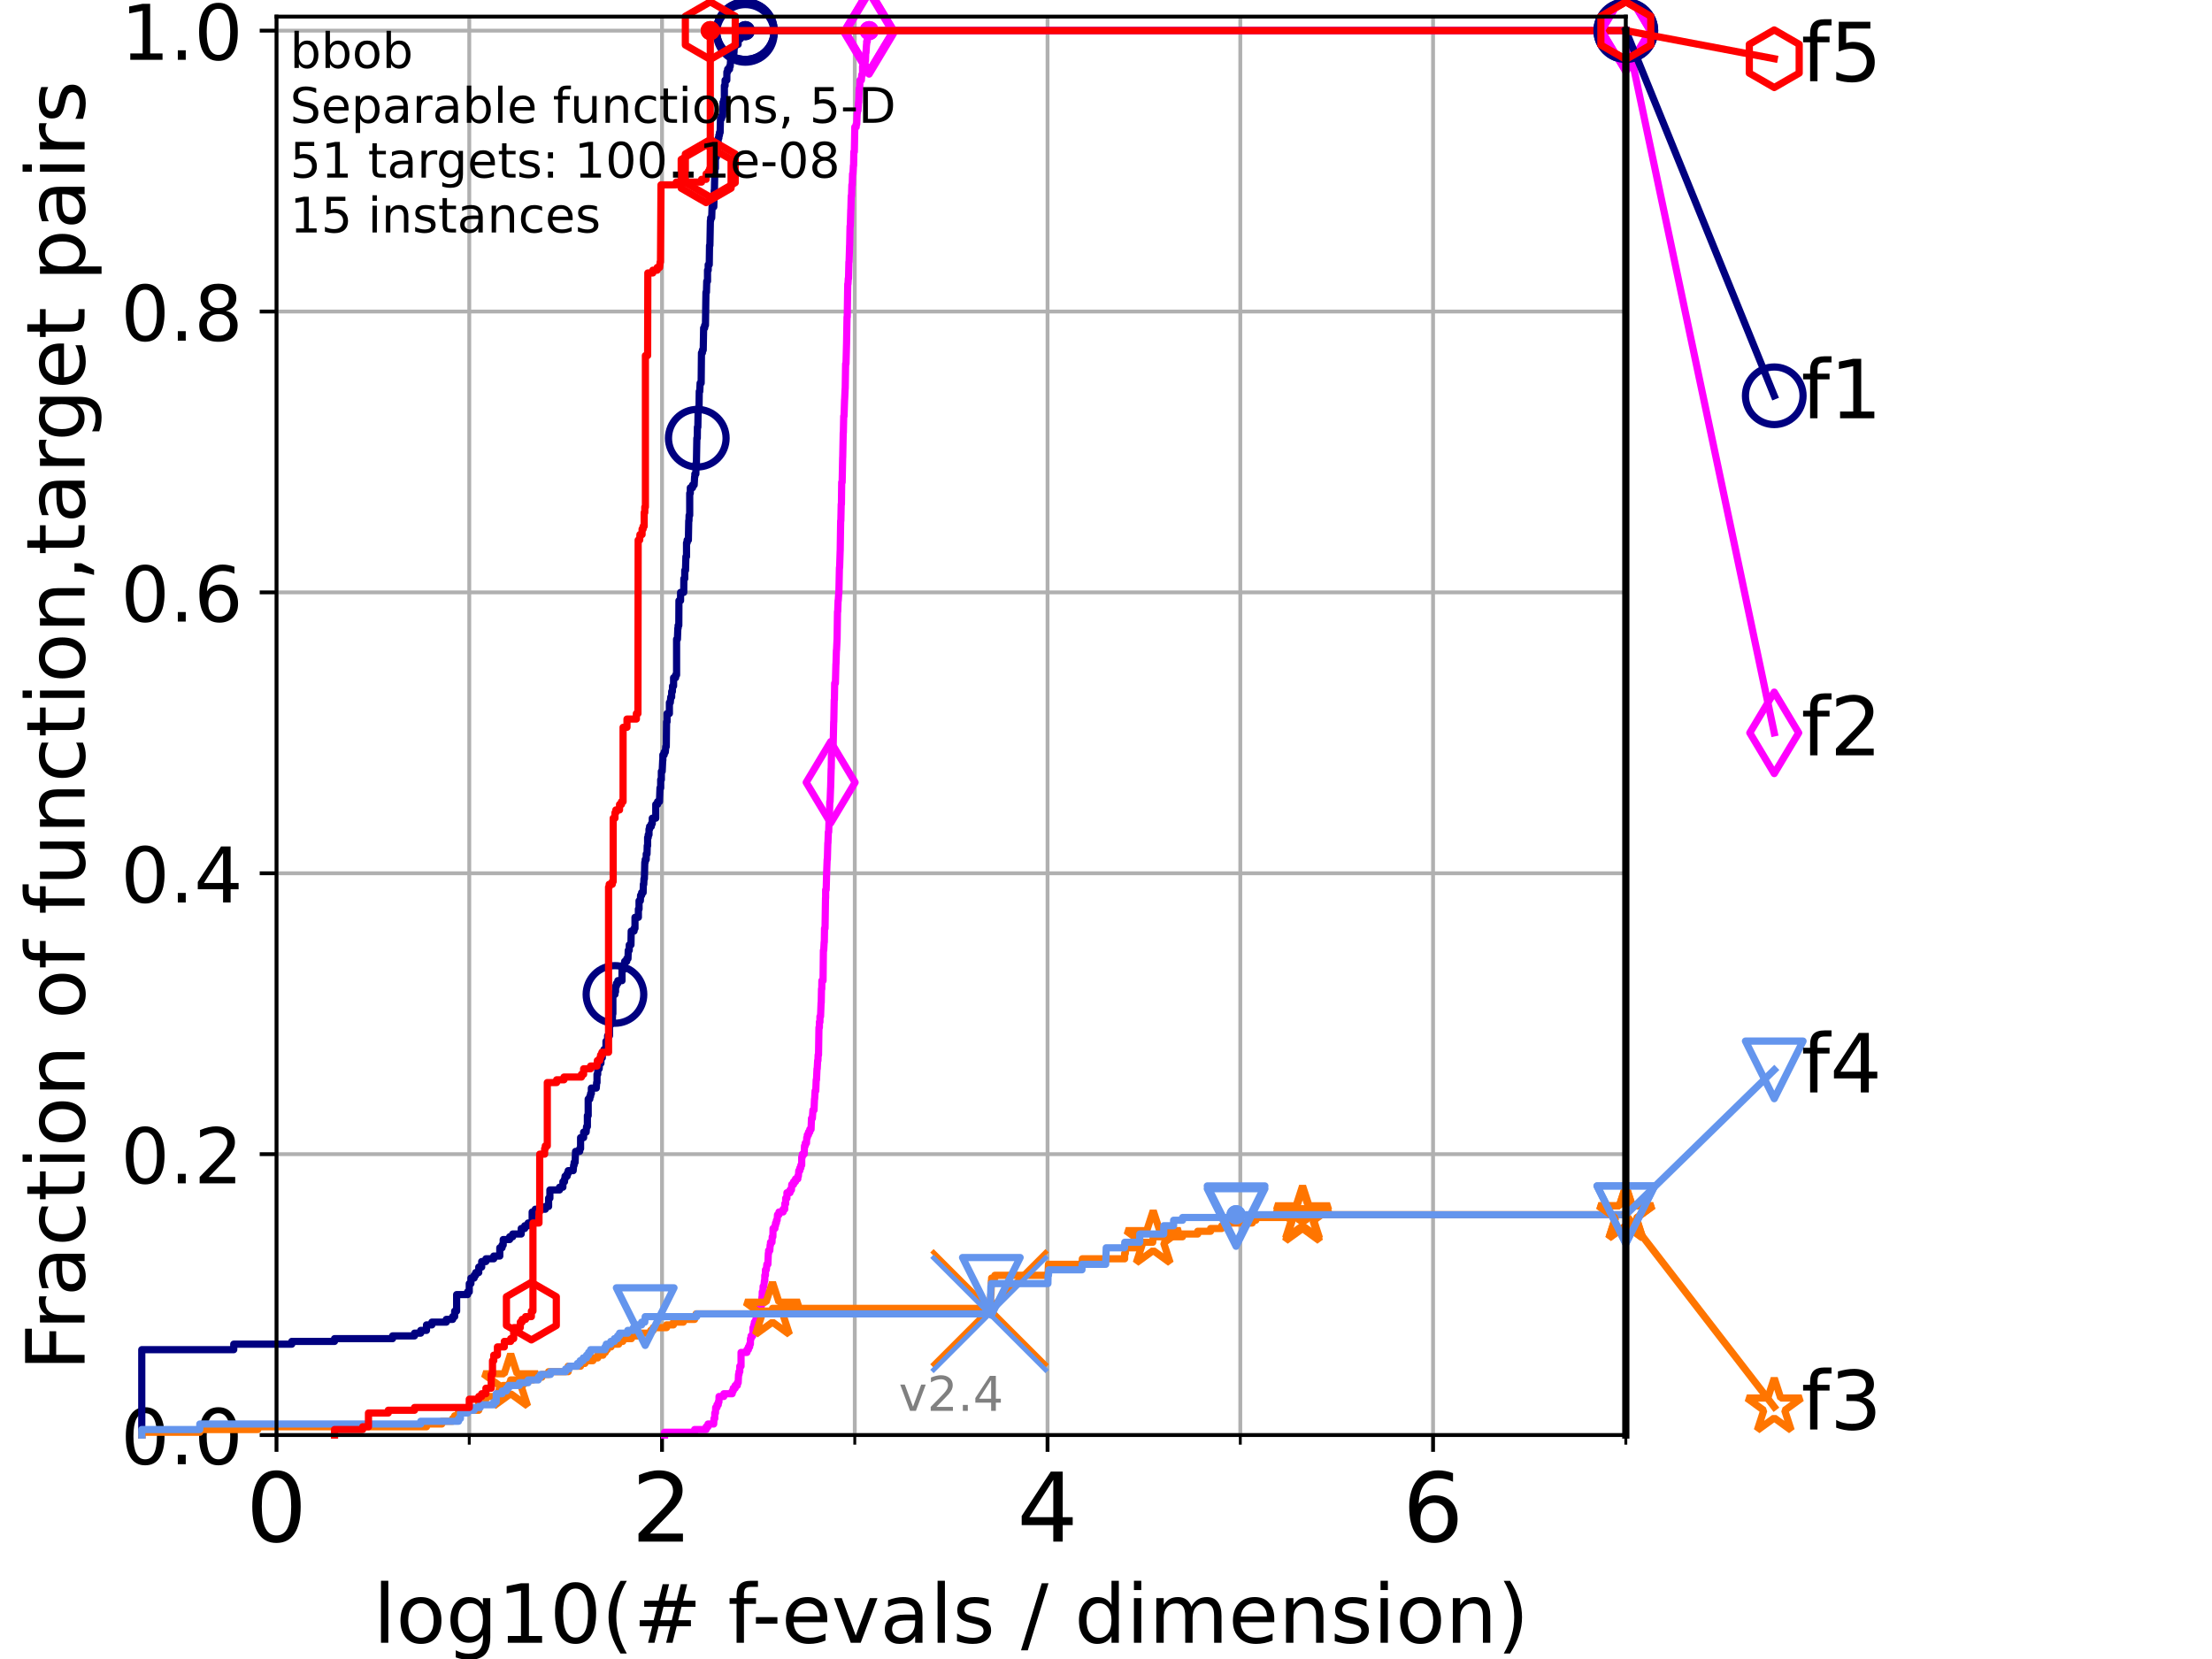 <?xml version="1.0" encoding="utf-8" standalone="no"?>
<!DOCTYPE svg PUBLIC "-//W3C//DTD SVG 1.1//EN"
  "http://www.w3.org/Graphics/SVG/1.1/DTD/svg11.dtd">
<!-- Created with matplotlib (https://matplotlib.org/) -->
<svg height="345.6pt" version="1.1" viewBox="0 0 460.8 345.6" width="460.8pt" xmlns="http://www.w3.org/2000/svg" xmlns:xlink="http://www.w3.org/1999/xlink">
 <defs>
  <style type="text/css">*{stroke-linecap:butt;stroke-linejoin:round;}</style>
 </defs>
 <g id="figure_1">
  <g id="patch_1">
   <path d="M 0 345.6 
L 460.8 345.6 
L 460.8 0 
L 0 0 
z
" style="fill:#ffffff;"/>
  </g>
  <g id="axes_1">
   <g id="patch_2">
    <path d="M 57.6 298.944 
L 338.688 298.944 
L 338.688 3.456 
L 57.6 3.456 
z
" style="fill:#ffffff;"/>
   </g>
   <g id="matplotlib.axis_1">
    <g id="xtick_1">
     <g id="line2d_1">
      <path clip-path="url(#p9ba87e7daa)" d="M 57.6 298.944 
L 57.6 3.456 
" style="fill:none;stroke:#b0b0b0;stroke-linecap:square;stroke-width:0.8;"/>
     </g>
     <g id="line2d_2">
      <defs>
       <path d="M 0 0 
L 0 3.5 
" id="mf6aa9959fc" style="stroke:#000000;stroke-width:0.8;"/>
      </defs>
      <g>
       <use style="stroke:#000000;stroke-width:0.8;" x="57.6" xlink:href="#mf6aa9959fc" y="298.944"/>
      </g>
     </g>
     <g id="text_1">
      <!-- 0 -->
      <g transform="translate(51.237 321.141)scale(0.2 -0.2)">
       <defs>
        <path d="M 31.781 66.406 
Q 24.172 66.406 20.328 58.906 
Q 16.5 51.422 16.5 36.375 
Q 16.5 21.391 20.328 13.891 
Q 24.172 6.391 31.781 6.391 
Q 39.453 6.391 43.281 13.891 
Q 47.125 21.391 47.125 36.375 
Q 47.125 51.422 43.281 58.906 
Q 39.453 66.406 31.781 66.406 
z
M 31.781 74.219 
Q 44.047 74.219 50.516 64.516 
Q 56.984 54.828 56.984 36.375 
Q 56.984 17.969 50.516 8.266 
Q 44.047 -1.422 31.781 -1.422 
Q 19.531 -1.422 13.062 8.266 
Q 6.594 17.969 6.594 36.375 
Q 6.594 54.828 13.062 64.516 
Q 19.531 74.219 31.781 74.219 
z
" id="DejaVuSans-48"/>
       </defs>
       <use xlink:href="#DejaVuSans-48"/>
      </g>
     </g>
    </g>
    <g id="xtick_2">
     <g id="line2d_3">
      <path clip-path="url(#p9ba87e7daa)" d="M 137.911 298.944 
L 137.911 3.456 
" style="fill:none;stroke:#b0b0b0;stroke-linecap:square;stroke-width:0.8;"/>
     </g>
     <g id="line2d_4">
      <g>
       <use style="stroke:#000000;stroke-width:0.8;" x="137.911" xlink:href="#mf6aa9959fc" y="298.944"/>
      </g>
     </g>
     <g id="text_2">
      <!-- 2 -->
      <g transform="translate(131.548 321.141)scale(0.2 -0.2)">
       <defs>
        <path d="M 19.188 8.297 
L 53.609 8.297 
L 53.609 0 
L 7.328 0 
L 7.328 8.297 
Q 12.938 14.109 22.625 23.891 
Q 32.328 33.688 34.812 36.531 
Q 39.547 41.844 41.422 45.531 
Q 43.312 49.219 43.312 52.781 
Q 43.312 58.594 39.234 62.25 
Q 35.156 65.922 28.609 65.922 
Q 23.969 65.922 18.812 64.312 
Q 13.672 62.703 7.812 59.422 
L 7.812 69.391 
Q 13.766 71.781 18.938 73 
Q 24.125 74.219 28.422 74.219 
Q 39.75 74.219 46.484 68.547 
Q 53.219 62.891 53.219 53.422 
Q 53.219 48.922 51.531 44.891 
Q 49.859 40.875 45.406 35.406 
Q 44.188 33.984 37.641 27.219 
Q 31.109 20.453 19.188 8.297 
z
" id="DejaVuSans-50"/>
       </defs>
       <use xlink:href="#DejaVuSans-50"/>
      </g>
     </g>
    </g>
    <g id="xtick_3">
     <g id="line2d_5">
      <path clip-path="url(#p9ba87e7daa)" d="M 218.222 298.944 
L 218.222 3.456 
" style="fill:none;stroke:#b0b0b0;stroke-linecap:square;stroke-width:0.8;"/>
     </g>
     <g id="line2d_6">
      <g>
       <use style="stroke:#000000;stroke-width:0.8;" x="218.222" xlink:href="#mf6aa9959fc" y="298.944"/>
      </g>
     </g>
     <g id="text_3">
      <!-- 4 -->
      <g transform="translate(211.859 321.141)scale(0.2 -0.2)">
       <defs>
        <path d="M 37.797 64.312 
L 12.891 25.391 
L 37.797 25.391 
z
M 35.203 72.906 
L 47.609 72.906 
L 47.609 25.391 
L 58.016 25.391 
L 58.016 17.188 
L 47.609 17.188 
L 47.609 0 
L 37.797 0 
L 37.797 17.188 
L 4.891 17.188 
L 4.891 26.703 
z
" id="DejaVuSans-52"/>
       </defs>
       <use xlink:href="#DejaVuSans-52"/>
      </g>
     </g>
    </g>
    <g id="xtick_4">
     <g id="line2d_7">
      <path clip-path="url(#p9ba87e7daa)" d="M 298.533 298.944 
L 298.533 3.456 
" style="fill:none;stroke:#b0b0b0;stroke-linecap:square;stroke-width:0.8;"/>
     </g>
     <g id="line2d_8">
      <g>
       <use style="stroke:#000000;stroke-width:0.8;" x="298.533" xlink:href="#mf6aa9959fc" y="298.944"/>
      </g>
     </g>
     <g id="text_4">
      <!-- 6 -->
      <g transform="translate(292.17 321.141)scale(0.2 -0.2)">
       <defs>
        <path d="M 33.016 40.375 
Q 26.375 40.375 22.484 35.828 
Q 18.609 31.297 18.609 23.391 
Q 18.609 15.531 22.484 10.953 
Q 26.375 6.391 33.016 6.391 
Q 39.656 6.391 43.531 10.953 
Q 47.406 15.531 47.406 23.391 
Q 47.406 31.297 43.531 35.828 
Q 39.656 40.375 33.016 40.375 
z
M 52.594 71.297 
L 52.594 62.312 
Q 48.875 64.062 45.094 64.984 
Q 41.312 65.922 37.594 65.922 
Q 27.828 65.922 22.672 59.328 
Q 17.531 52.734 16.797 39.406 
Q 19.672 43.656 24.016 45.922 
Q 28.375 48.188 33.594 48.188 
Q 44.578 48.188 50.953 41.516 
Q 57.328 34.859 57.328 23.391 
Q 57.328 12.156 50.688 5.359 
Q 44.047 -1.422 33.016 -1.422 
Q 20.359 -1.422 13.672 8.266 
Q 6.984 17.969 6.984 36.375 
Q 6.984 53.656 15.188 63.938 
Q 23.391 74.219 37.203 74.219 
Q 40.922 74.219 44.703 73.484 
Q 48.484 72.75 52.594 71.297 
z
" id="DejaVuSans-54"/>
       </defs>
       <use xlink:href="#DejaVuSans-54"/>
      </g>
     </g>
    </g>
    <g id="xtick_5">
     <g id="line2d_9">
      <path clip-path="url(#p9ba87e7daa)" d="M 97.755 298.944 
L 97.755 3.456 
" style="fill:none;stroke:#b0b0b0;stroke-linecap:square;stroke-width:0.8;"/>
     </g>
     <g id="line2d_10">
      <defs>
       <path d="M 0 0 
L 0 2 
" id="m1b89eb25af" style="stroke:#000000;stroke-width:0.6;"/>
      </defs>
      <g>
       <use style="stroke:#000000;stroke-width:0.6;" x="97.755" xlink:href="#m1b89eb25af" y="298.944"/>
      </g>
     </g>
    </g>
    <g id="xtick_6">
     <g id="line2d_11">
      <path clip-path="url(#p9ba87e7daa)" d="M 178.066 298.944 
L 178.066 3.456 
" style="fill:none;stroke:#b0b0b0;stroke-linecap:square;stroke-width:0.8;"/>
     </g>
     <g id="line2d_12">
      <g>
       <use style="stroke:#000000;stroke-width:0.6;" x="178.066" xlink:href="#m1b89eb25af" y="298.944"/>
      </g>
     </g>
    </g>
    <g id="xtick_7">
     <g id="line2d_13">
      <path clip-path="url(#p9ba87e7daa)" d="M 258.377 298.944 
L 258.377 3.456 
" style="fill:none;stroke:#b0b0b0;stroke-linecap:square;stroke-width:0.8;"/>
     </g>
     <g id="line2d_14">
      <g>
       <use style="stroke:#000000;stroke-width:0.6;" x="258.377" xlink:href="#m1b89eb25af" y="298.944"/>
      </g>
     </g>
    </g>
    <g id="xtick_8">
     <g id="line2d_15">
      <path clip-path="url(#p9ba87e7daa)" d="M 338.688 298.944 
L 338.688 3.456 
" style="fill:none;stroke:#b0b0b0;stroke-linecap:square;stroke-width:0.8;"/>
     </g>
     <g id="line2d_16">
      <g>
       <use style="stroke:#000000;stroke-width:0.6;" x="338.688" xlink:href="#m1b89eb25af" y="298.944"/>
      </g>
     </g>
    </g>
    <g id="text_5">
     <!-- log10(# f-evals / dimension) -->
     <g transform="translate(77.764 342.218)scale(0.17 -0.17)">
      <defs>
       <path d="M 9.422 75.984 
L 18.406 75.984 
L 18.406 0 
L 9.422 0 
z
" id="DejaVuSans-108"/>
       <path d="M 30.609 48.391 
Q 23.391 48.391 19.188 42.75 
Q 14.984 37.109 14.984 27.297 
Q 14.984 17.484 19.156 11.844 
Q 23.344 6.203 30.609 6.203 
Q 37.797 6.203 41.984 11.859 
Q 46.188 17.531 46.188 27.297 
Q 46.188 37.016 41.984 42.703 
Q 37.797 48.391 30.609 48.391 
z
M 30.609 56 
Q 42.328 56 49.016 48.375 
Q 55.719 40.766 55.719 27.297 
Q 55.719 13.875 49.016 6.219 
Q 42.328 -1.422 30.609 -1.422 
Q 18.844 -1.422 12.172 6.219 
Q 5.516 13.875 5.516 27.297 
Q 5.516 40.766 12.172 48.375 
Q 18.844 56 30.609 56 
z
" id="DejaVuSans-111"/>
       <path d="M 45.406 27.984 
Q 45.406 37.75 41.375 43.109 
Q 37.359 48.484 30.078 48.484 
Q 22.859 48.484 18.828 43.109 
Q 14.797 37.75 14.797 27.984 
Q 14.797 18.266 18.828 12.891 
Q 22.859 7.516 30.078 7.516 
Q 37.359 7.516 41.375 12.891 
Q 45.406 18.266 45.406 27.984 
z
M 54.391 6.781 
Q 54.391 -7.172 48.188 -13.984 
Q 42 -20.797 29.203 -20.797 
Q 24.469 -20.797 20.266 -20.094 
Q 16.062 -19.391 12.109 -17.922 
L 12.109 -9.188 
Q 16.062 -11.328 19.922 -12.344 
Q 23.781 -13.375 27.781 -13.375 
Q 36.625 -13.375 41.016 -8.766 
Q 45.406 -4.156 45.406 5.172 
L 45.406 9.625 
Q 42.625 4.781 38.281 2.391 
Q 33.938 0 27.875 0 
Q 17.828 0 11.672 7.656 
Q 5.516 15.328 5.516 27.984 
Q 5.516 40.672 11.672 48.328 
Q 17.828 56 27.875 56 
Q 33.938 56 38.281 53.609 
Q 42.625 51.219 45.406 46.391 
L 45.406 54.688 
L 54.391 54.688 
z
" id="DejaVuSans-103"/>
       <path d="M 12.406 8.297 
L 28.516 8.297 
L 28.516 63.922 
L 10.984 60.406 
L 10.984 69.391 
L 28.422 72.906 
L 38.281 72.906 
L 38.281 8.297 
L 54.391 8.297 
L 54.391 0 
L 12.406 0 
z
" id="DejaVuSans-49"/>
       <path d="M 31 75.875 
Q 24.469 64.656 21.281 53.656 
Q 18.109 42.672 18.109 31.391 
Q 18.109 20.125 21.312 9.062 
Q 24.516 -2 31 -13.188 
L 23.188 -13.188 
Q 15.875 -1.703 12.234 9.375 
Q 8.594 20.453 8.594 31.391 
Q 8.594 42.281 12.203 53.312 
Q 15.828 64.359 23.188 75.875 
z
" id="DejaVuSans-40"/>
       <path d="M 51.125 44 
L 36.922 44 
L 32.812 27.688 
L 47.125 27.688 
z
M 43.797 71.781 
L 38.719 51.516 
L 52.984 51.516 
L 58.109 71.781 
L 65.922 71.781 
L 60.891 51.516 
L 76.125 51.516 
L 76.125 44 
L 58.984 44 
L 54.984 27.688 
L 70.516 27.688 
L 70.516 20.219 
L 53.078 20.219 
L 48 0 
L 40.188 0 
L 45.219 20.219 
L 30.906 20.219 
L 25.875 0 
L 18.016 0 
L 23.094 20.219 
L 7.719 20.219 
L 7.719 27.688 
L 24.906 27.688 
L 29 44 
L 13.281 44 
L 13.281 51.516 
L 30.906 51.516 
L 35.891 71.781 
z
" id="DejaVuSans-35"/>
       <path id="DejaVuSans-32"/>
       <path d="M 37.109 75.984 
L 37.109 68.5 
L 28.516 68.5 
Q 23.688 68.5 21.797 66.547 
Q 19.922 64.594 19.922 59.516 
L 19.922 54.688 
L 34.719 54.688 
L 34.719 47.703 
L 19.922 47.703 
L 19.922 0 
L 10.891 0 
L 10.891 47.703 
L 2.297 47.703 
L 2.297 54.688 
L 10.891 54.688 
L 10.891 58.5 
Q 10.891 67.625 15.141 71.797 
Q 19.391 75.984 28.609 75.984 
z
" id="DejaVuSans-102"/>
       <path d="M 4.891 31.391 
L 31.203 31.391 
L 31.203 23.391 
L 4.891 23.391 
z
" id="DejaVuSans-45"/>
       <path d="M 56.203 29.594 
L 56.203 25.203 
L 14.891 25.203 
Q 15.484 15.922 20.484 11.062 
Q 25.484 6.203 34.422 6.203 
Q 39.594 6.203 44.453 7.469 
Q 49.312 8.734 54.109 11.281 
L 54.109 2.781 
Q 49.266 0.734 44.188 -0.344 
Q 39.109 -1.422 33.891 -1.422 
Q 20.797 -1.422 13.156 6.188 
Q 5.516 13.812 5.516 26.812 
Q 5.516 40.234 12.766 48.109 
Q 20.016 56 32.328 56 
Q 43.359 56 49.781 48.891 
Q 56.203 41.797 56.203 29.594 
z
M 47.219 32.234 
Q 47.125 39.594 43.094 43.984 
Q 39.062 48.391 32.422 48.391 
Q 24.906 48.391 20.391 44.141 
Q 15.875 39.891 15.188 32.172 
z
" id="DejaVuSans-101"/>
       <path d="M 2.984 54.688 
L 12.5 54.688 
L 29.594 8.797 
L 46.688 54.688 
L 56.203 54.688 
L 35.688 0 
L 23.484 0 
z
" id="DejaVuSans-118"/>
       <path d="M 34.281 27.484 
Q 23.391 27.484 19.188 25 
Q 14.984 22.516 14.984 16.5 
Q 14.984 11.719 18.141 8.906 
Q 21.297 6.109 26.703 6.109 
Q 34.188 6.109 38.703 11.406 
Q 43.219 16.703 43.219 25.484 
L 43.219 27.484 
z
M 52.203 31.203 
L 52.203 0 
L 43.219 0 
L 43.219 8.297 
Q 40.141 3.328 35.547 0.953 
Q 30.953 -1.422 24.312 -1.422 
Q 15.922 -1.422 10.953 3.297 
Q 6 8.016 6 15.922 
Q 6 25.141 12.172 29.828 
Q 18.359 34.516 30.609 34.516 
L 43.219 34.516 
L 43.219 35.406 
Q 43.219 41.609 39.141 45 
Q 35.062 48.391 27.688 48.391 
Q 23 48.391 18.547 47.266 
Q 14.109 46.141 10.016 43.891 
L 10.016 52.203 
Q 14.938 54.109 19.578 55.047 
Q 24.219 56 28.609 56 
Q 40.484 56 46.344 49.844 
Q 52.203 43.703 52.203 31.203 
z
" id="DejaVuSans-97"/>
       <path d="M 44.281 53.078 
L 44.281 44.578 
Q 40.484 46.531 36.375 47.5 
Q 32.281 48.484 27.875 48.484 
Q 21.188 48.484 17.844 46.438 
Q 14.5 44.391 14.5 40.281 
Q 14.5 37.156 16.891 35.375 
Q 19.281 33.594 26.516 31.984 
L 29.594 31.297 
Q 39.156 29.25 43.188 25.516 
Q 47.219 21.781 47.219 15.094 
Q 47.219 7.469 41.188 3.016 
Q 35.156 -1.422 24.609 -1.422 
Q 20.219 -1.422 15.453 -0.562 
Q 10.688 0.297 5.422 2 
L 5.422 11.281 
Q 10.406 8.688 15.234 7.391 
Q 20.062 6.109 24.812 6.109 
Q 31.156 6.109 34.562 8.281 
Q 37.984 10.453 37.984 14.406 
Q 37.984 18.062 35.516 20.016 
Q 33.062 21.969 24.703 23.781 
L 21.578 24.516 
Q 13.234 26.266 9.516 29.906 
Q 5.812 33.547 5.812 39.891 
Q 5.812 47.609 11.281 51.797 
Q 16.75 56 26.812 56 
Q 31.781 56 36.172 55.266 
Q 40.578 54.547 44.281 53.078 
z
" id="DejaVuSans-115"/>
       <path d="M 25.391 72.906 
L 33.688 72.906 
L 8.297 -9.281 
L 0 -9.281 
z
" id="DejaVuSans-47"/>
       <path d="M 45.406 46.391 
L 45.406 75.984 
L 54.391 75.984 
L 54.391 0 
L 45.406 0 
L 45.406 8.203 
Q 42.578 3.328 38.25 0.953 
Q 33.938 -1.422 27.875 -1.422 
Q 17.969 -1.422 11.734 6.484 
Q 5.516 14.406 5.516 27.297 
Q 5.516 40.188 11.734 48.094 
Q 17.969 56 27.875 56 
Q 33.938 56 38.25 53.625 
Q 42.578 51.266 45.406 46.391 
z
M 14.797 27.297 
Q 14.797 17.391 18.875 11.75 
Q 22.953 6.109 30.078 6.109 
Q 37.203 6.109 41.297 11.75 
Q 45.406 17.391 45.406 27.297 
Q 45.406 37.203 41.297 42.844 
Q 37.203 48.484 30.078 48.484 
Q 22.953 48.484 18.875 42.844 
Q 14.797 37.203 14.797 27.297 
z
" id="DejaVuSans-100"/>
       <path d="M 9.422 54.688 
L 18.406 54.688 
L 18.406 0 
L 9.422 0 
z
M 9.422 75.984 
L 18.406 75.984 
L 18.406 64.594 
L 9.422 64.594 
z
" id="DejaVuSans-105"/>
       <path d="M 52 44.188 
Q 55.375 50.25 60.062 53.125 
Q 64.75 56 71.094 56 
Q 79.641 56 84.281 50.016 
Q 88.922 44.047 88.922 33.016 
L 88.922 0 
L 79.891 0 
L 79.891 32.719 
Q 79.891 40.578 77.094 44.375 
Q 74.312 48.188 68.609 48.188 
Q 61.625 48.188 57.562 43.547 
Q 53.516 38.922 53.516 30.906 
L 53.516 0 
L 44.484 0 
L 44.484 32.719 
Q 44.484 40.625 41.703 44.406 
Q 38.922 48.188 33.109 48.188 
Q 26.219 48.188 22.156 43.531 
Q 18.109 38.875 18.109 30.906 
L 18.109 0 
L 9.078 0 
L 9.078 54.688 
L 18.109 54.688 
L 18.109 46.188 
Q 21.188 51.219 25.484 53.609 
Q 29.781 56 35.688 56 
Q 41.656 56 45.828 52.969 
Q 50 49.953 52 44.188 
z
" id="DejaVuSans-109"/>
       <path d="M 54.891 33.016 
L 54.891 0 
L 45.906 0 
L 45.906 32.719 
Q 45.906 40.484 42.875 44.328 
Q 39.844 48.188 33.797 48.188 
Q 26.516 48.188 22.312 43.547 
Q 18.109 38.922 18.109 30.906 
L 18.109 0 
L 9.078 0 
L 9.078 54.688 
L 18.109 54.688 
L 18.109 46.188 
Q 21.344 51.125 25.703 53.562 
Q 30.078 56 35.797 56 
Q 45.219 56 50.047 50.172 
Q 54.891 44.344 54.891 33.016 
z
" id="DejaVuSans-110"/>
       <path d="M 8.016 75.875 
L 15.828 75.875 
Q 23.141 64.359 26.781 53.312 
Q 30.422 42.281 30.422 31.391 
Q 30.422 20.453 26.781 9.375 
Q 23.141 -1.703 15.828 -13.188 
L 8.016 -13.188 
Q 14.5 -2 17.703 9.062 
Q 20.906 20.125 20.906 31.391 
Q 20.906 42.672 17.703 53.656 
Q 14.5 64.656 8.016 75.875 
z
" id="DejaVuSans-41"/>
      </defs>
      <use xlink:href="#DejaVuSans-108"/>
      <use x="27.783" xlink:href="#DejaVuSans-111"/>
      <use x="88.965" xlink:href="#DejaVuSans-103"/>
      <use x="152.441" xlink:href="#DejaVuSans-49"/>
      <use x="216.064" xlink:href="#DejaVuSans-48"/>
      <use x="279.688" xlink:href="#DejaVuSans-40"/>
      <use x="318.701" xlink:href="#DejaVuSans-35"/>
      <use x="402.49" xlink:href="#DejaVuSans-32"/>
      <use x="434.277" xlink:href="#DejaVuSans-102"/>
      <use x="463.982" xlink:href="#DejaVuSans-45"/>
      <use x="500.066" xlink:href="#DejaVuSans-101"/>
      <use x="561.59" xlink:href="#DejaVuSans-118"/>
      <use x="620.77" xlink:href="#DejaVuSans-97"/>
      <use x="682.049" xlink:href="#DejaVuSans-108"/>
      <use x="709.832" xlink:href="#DejaVuSans-115"/>
      <use x="761.932" xlink:href="#DejaVuSans-32"/>
      <use x="793.719" xlink:href="#DejaVuSans-47"/>
      <use x="827.41" xlink:href="#DejaVuSans-32"/>
      <use x="859.197" xlink:href="#DejaVuSans-100"/>
      <use x="922.674" xlink:href="#DejaVuSans-105"/>
      <use x="950.457" xlink:href="#DejaVuSans-109"/>
      <use x="1047.869" xlink:href="#DejaVuSans-101"/>
      <use x="1109.393" xlink:href="#DejaVuSans-110"/>
      <use x="1172.771" xlink:href="#DejaVuSans-115"/>
      <use x="1224.871" xlink:href="#DejaVuSans-105"/>
      <use x="1252.654" xlink:href="#DejaVuSans-111"/>
      <use x="1313.836" xlink:href="#DejaVuSans-110"/>
      <use x="1377.215" xlink:href="#DejaVuSans-41"/>
     </g>
    </g>
   </g>
   <g id="matplotlib.axis_2">
    <g id="ytick_1">
     <g id="line2d_17">
      <path clip-path="url(#p9ba87e7daa)" d="M 57.6 298.944 
L 338.688 298.944 
" style="fill:none;stroke:#b0b0b0;stroke-linecap:square;stroke-width:0.8;"/>
     </g>
     <g id="line2d_18">
      <defs>
       <path d="M 0 0 
L -3.5 0 
" id="mabc5d7750f" style="stroke:#000000;stroke-width:0.8;"/>
      </defs>
      <g>
       <use style="stroke:#000000;stroke-width:0.8;" x="57.6" xlink:href="#mabc5d7750f" y="298.944"/>
      </g>
     </g>
     <g id="text_6">
      <!-- 0.0 -->
      <g transform="translate(25.155 305.023)scale(0.16 -0.16)">
       <defs>
        <path d="M 10.688 12.406 
L 21 12.406 
L 21 0 
L 10.688 0 
z
" id="DejaVuSans-46"/>
       </defs>
       <use xlink:href="#DejaVuSans-48"/>
       <use x="63.623" xlink:href="#DejaVuSans-46"/>
       <use x="95.41" xlink:href="#DejaVuSans-48"/>
      </g>
     </g>
    </g>
    <g id="ytick_2">
     <g id="line2d_19">
      <path clip-path="url(#p9ba87e7daa)" d="M 57.6 240.432 
L 338.688 240.432 
" style="fill:none;stroke:#b0b0b0;stroke-linecap:square;stroke-width:0.8;"/>
     </g>
     <g id="line2d_20">
      <g>
       <use style="stroke:#000000;stroke-width:0.8;" x="57.6" xlink:href="#mabc5d7750f" y="240.432"/>
      </g>
     </g>
     <g id="text_7">
      <!-- 0.2 -->
      <g transform="translate(25.155 246.51)scale(0.16 -0.16)">
       <use xlink:href="#DejaVuSans-48"/>
       <use x="63.623" xlink:href="#DejaVuSans-46"/>
       <use x="95.41" xlink:href="#DejaVuSans-50"/>
      </g>
     </g>
    </g>
    <g id="ytick_3">
     <g id="line2d_21">
      <path clip-path="url(#p9ba87e7daa)" d="M 57.6 181.919 
L 338.688 181.919 
" style="fill:none;stroke:#b0b0b0;stroke-linecap:square;stroke-width:0.8;"/>
     </g>
     <g id="line2d_22">
      <g>
       <use style="stroke:#000000;stroke-width:0.8;" x="57.6" xlink:href="#mabc5d7750f" y="181.919"/>
      </g>
     </g>
     <g id="text_8">
      <!-- 0.4 -->
      <g transform="translate(25.155 187.998)scale(0.16 -0.16)">
       <use xlink:href="#DejaVuSans-48"/>
       <use x="63.623" xlink:href="#DejaVuSans-46"/>
       <use x="95.41" xlink:href="#DejaVuSans-52"/>
      </g>
     </g>
    </g>
    <g id="ytick_4">
     <g id="line2d_23">
      <path clip-path="url(#p9ba87e7daa)" d="M 57.6 123.407 
L 338.688 123.407 
" style="fill:none;stroke:#b0b0b0;stroke-linecap:square;stroke-width:0.8;"/>
     </g>
     <g id="line2d_24">
      <g>
       <use style="stroke:#000000;stroke-width:0.8;" x="57.6" xlink:href="#mabc5d7750f" y="123.407"/>
      </g>
     </g>
     <g id="text_9">
      <!-- 0.6 -->
      <g transform="translate(25.155 129.485)scale(0.16 -0.16)">
       <use xlink:href="#DejaVuSans-48"/>
       <use x="63.623" xlink:href="#DejaVuSans-46"/>
       <use x="95.41" xlink:href="#DejaVuSans-54"/>
      </g>
     </g>
    </g>
    <g id="ytick_5">
     <g id="line2d_25">
      <path clip-path="url(#p9ba87e7daa)" d="M 57.6 64.894 
L 338.688 64.894 
" style="fill:none;stroke:#b0b0b0;stroke-linecap:square;stroke-width:0.8;"/>
     </g>
     <g id="line2d_26">
      <g>
       <use style="stroke:#000000;stroke-width:0.8;" x="57.6" xlink:href="#mabc5d7750f" y="64.894"/>
      </g>
     </g>
     <g id="text_10">
      <!-- 0.8 -->
      <g transform="translate(25.155 70.973)scale(0.16 -0.16)">
       <defs>
        <path d="M 31.781 34.625 
Q 24.75 34.625 20.719 30.859 
Q 16.703 27.094 16.703 20.516 
Q 16.703 13.922 20.719 10.156 
Q 24.75 6.391 31.781 6.391 
Q 38.812 6.391 42.859 10.172 
Q 46.922 13.969 46.922 20.516 
Q 46.922 27.094 42.891 30.859 
Q 38.875 34.625 31.781 34.625 
z
M 21.922 38.812 
Q 15.578 40.375 12.031 44.719 
Q 8.5 49.078 8.5 55.328 
Q 8.5 64.062 14.719 69.141 
Q 20.953 74.219 31.781 74.219 
Q 42.672 74.219 48.875 69.141 
Q 55.078 64.062 55.078 55.328 
Q 55.078 49.078 51.531 44.719 
Q 48 40.375 41.703 38.812 
Q 48.828 37.156 52.797 32.312 
Q 56.781 27.484 56.781 20.516 
Q 56.781 9.906 50.312 4.234 
Q 43.844 -1.422 31.781 -1.422 
Q 19.734 -1.422 13.25 4.234 
Q 6.781 9.906 6.781 20.516 
Q 6.781 27.484 10.781 32.312 
Q 14.797 37.156 21.922 38.812 
z
M 18.312 54.391 
Q 18.312 48.734 21.844 45.562 
Q 25.391 42.391 31.781 42.391 
Q 38.141 42.391 41.719 45.562 
Q 45.312 48.734 45.312 54.391 
Q 45.312 60.062 41.719 63.234 
Q 38.141 66.406 31.781 66.406 
Q 25.391 66.406 21.844 63.234 
Q 18.312 60.062 18.312 54.391 
z
" id="DejaVuSans-56"/>
       </defs>
       <use xlink:href="#DejaVuSans-48"/>
       <use x="63.623" xlink:href="#DejaVuSans-46"/>
       <use x="95.41" xlink:href="#DejaVuSans-56"/>
      </g>
     </g>
    </g>
    <g id="ytick_6">
     <g id="line2d_27">
      <path clip-path="url(#p9ba87e7daa)" d="M 57.6 6.382 
L 338.688 6.382 
" style="fill:none;stroke:#b0b0b0;stroke-linecap:square;stroke-width:0.8;"/>
     </g>
     <g id="line2d_28">
      <g>
       <use style="stroke:#000000;stroke-width:0.8;" x="57.6" xlink:href="#mabc5d7750f" y="6.382"/>
      </g>
     </g>
     <g id="text_11">
      <!-- 1.0 -->
      <g transform="translate(25.155 12.46)scale(0.16 -0.16)">
       <use xlink:href="#DejaVuSans-49"/>
       <use x="63.623" xlink:href="#DejaVuSans-46"/>
       <use x="95.41" xlink:href="#DejaVuSans-48"/>
      </g>
     </g>
    </g>
    <g id="text_12">
     <!-- Fraction of function,target pairs -->
     <g transform="translate(17.62 285.585)rotate(-90)scale(0.17 -0.17)">
      <defs>
       <path d="M 9.812 72.906 
L 51.703 72.906 
L 51.703 64.594 
L 19.672 64.594 
L 19.672 43.109 
L 48.578 43.109 
L 48.578 34.812 
L 19.672 34.812 
L 19.672 0 
L 9.812 0 
z
" id="DejaVuSans-70"/>
       <path d="M 41.109 46.297 
Q 39.594 47.172 37.812 47.578 
Q 36.031 48 33.891 48 
Q 26.266 48 22.188 43.047 
Q 18.109 38.094 18.109 28.812 
L 18.109 0 
L 9.078 0 
L 9.078 54.688 
L 18.109 54.688 
L 18.109 46.188 
Q 20.953 51.172 25.484 53.578 
Q 30.031 56 36.531 56 
Q 37.453 56 38.578 55.875 
Q 39.703 55.766 41.062 55.516 
z
" id="DejaVuSans-114"/>
       <path d="M 48.781 52.594 
L 48.781 44.188 
Q 44.969 46.297 41.141 47.344 
Q 37.312 48.391 33.406 48.391 
Q 24.656 48.391 19.812 42.844 
Q 14.984 37.312 14.984 27.297 
Q 14.984 17.281 19.812 11.734 
Q 24.656 6.203 33.406 6.203 
Q 37.312 6.203 41.141 7.25 
Q 44.969 8.297 48.781 10.406 
L 48.781 2.094 
Q 45.016 0.344 40.984 -0.531 
Q 36.969 -1.422 32.422 -1.422 
Q 20.062 -1.422 12.781 6.344 
Q 5.516 14.109 5.516 27.297 
Q 5.516 40.672 12.859 48.328 
Q 20.219 56 33.016 56 
Q 37.156 56 41.109 55.141 
Q 45.062 54.297 48.781 52.594 
z
" id="DejaVuSans-99"/>
       <path d="M 18.312 70.219 
L 18.312 54.688 
L 36.812 54.688 
L 36.812 47.703 
L 18.312 47.703 
L 18.312 18.016 
Q 18.312 11.328 20.141 9.422 
Q 21.969 7.516 27.594 7.516 
L 36.812 7.516 
L 36.812 0 
L 27.594 0 
Q 17.188 0 13.234 3.875 
Q 9.281 7.766 9.281 18.016 
L 9.281 47.703 
L 2.688 47.703 
L 2.688 54.688 
L 9.281 54.688 
L 9.281 70.219 
z
" id="DejaVuSans-116"/>
       <path d="M 8.5 21.578 
L 8.5 54.688 
L 17.484 54.688 
L 17.484 21.922 
Q 17.484 14.156 20.5 10.266 
Q 23.531 6.391 29.594 6.391 
Q 36.859 6.391 41.078 11.031 
Q 45.312 15.672 45.312 23.688 
L 45.312 54.688 
L 54.297 54.688 
L 54.297 0 
L 45.312 0 
L 45.312 8.406 
Q 42.047 3.422 37.719 1 
Q 33.406 -1.422 27.688 -1.422 
Q 18.266 -1.422 13.375 4.438 
Q 8.5 10.297 8.5 21.578 
z
M 31.109 56 
z
" id="DejaVuSans-117"/>
       <path d="M 11.719 12.406 
L 22.016 12.406 
L 22.016 4 
L 14.016 -11.625 
L 7.719 -11.625 
L 11.719 4 
z
" id="DejaVuSans-44"/>
       <path d="M 18.109 8.203 
L 18.109 -20.797 
L 9.078 -20.797 
L 9.078 54.688 
L 18.109 54.688 
L 18.109 46.391 
Q 20.953 51.266 25.266 53.625 
Q 29.594 56 35.594 56 
Q 45.562 56 51.781 48.094 
Q 58.016 40.188 58.016 27.297 
Q 58.016 14.406 51.781 6.484 
Q 45.562 -1.422 35.594 -1.422 
Q 29.594 -1.422 25.266 0.953 
Q 20.953 3.328 18.109 8.203 
z
M 48.688 27.297 
Q 48.688 37.203 44.609 42.844 
Q 40.531 48.484 33.406 48.484 
Q 26.266 48.484 22.188 42.844 
Q 18.109 37.203 18.109 27.297 
Q 18.109 17.391 22.188 11.75 
Q 26.266 6.109 33.406 6.109 
Q 40.531 6.109 44.609 11.75 
Q 48.688 17.391 48.688 27.297 
z
" id="DejaVuSans-112"/>
      </defs>
      <use xlink:href="#DejaVuSans-70"/>
      <use x="50.27" xlink:href="#DejaVuSans-114"/>
      <use x="91.383" xlink:href="#DejaVuSans-97"/>
      <use x="152.662" xlink:href="#DejaVuSans-99"/>
      <use x="207.643" xlink:href="#DejaVuSans-116"/>
      <use x="246.852" xlink:href="#DejaVuSans-105"/>
      <use x="274.635" xlink:href="#DejaVuSans-111"/>
      <use x="335.816" xlink:href="#DejaVuSans-110"/>
      <use x="399.195" xlink:href="#DejaVuSans-32"/>
      <use x="430.982" xlink:href="#DejaVuSans-111"/>
      <use x="492.164" xlink:href="#DejaVuSans-102"/>
      <use x="527.369" xlink:href="#DejaVuSans-32"/>
      <use x="559.156" xlink:href="#DejaVuSans-102"/>
      <use x="594.361" xlink:href="#DejaVuSans-117"/>
      <use x="657.74" xlink:href="#DejaVuSans-110"/>
      <use x="721.119" xlink:href="#DejaVuSans-99"/>
      <use x="776.1" xlink:href="#DejaVuSans-116"/>
      <use x="815.309" xlink:href="#DejaVuSans-105"/>
      <use x="843.092" xlink:href="#DejaVuSans-111"/>
      <use x="904.273" xlink:href="#DejaVuSans-110"/>
      <use x="967.652" xlink:href="#DejaVuSans-44"/>
      <use x="999.439" xlink:href="#DejaVuSans-116"/>
      <use x="1038.648" xlink:href="#DejaVuSans-97"/>
      <use x="1099.928" xlink:href="#DejaVuSans-114"/>
      <use x="1139.291" xlink:href="#DejaVuSans-103"/>
      <use x="1202.768" xlink:href="#DejaVuSans-101"/>
      <use x="1264.291" xlink:href="#DejaVuSans-116"/>
      <use x="1303.5" xlink:href="#DejaVuSans-32"/>
      <use x="1335.287" xlink:href="#DejaVuSans-112"/>
      <use x="1398.764" xlink:href="#DejaVuSans-97"/>
      <use x="1460.043" xlink:href="#DejaVuSans-105"/>
      <use x="1487.826" xlink:href="#DejaVuSans-114"/>
      <use x="1528.939" xlink:href="#DejaVuSans-115"/>
     </g>
    </g>
   </g>
   <g id="line2d_29">
    <defs>
     <path d="M 0 1.5 
C 0.398 1.5 0.779 1.342 1.061 1.061 
C 1.342 0.779 1.5 0.398 1.5 0 
C 1.5 -0.398 1.342 -0.779 1.061 -1.061 
C 0.779 -1.342 0.398 -1.5 0 -1.5 
C -0.398 -1.5 -0.779 -1.342 -1.061 -1.061 
C -1.342 -0.779 -1.5 -0.398 -1.5 0 
C -1.5 0.398 -1.342 0.779 -1.061 1.061 
C -0.779 1.342 -0.398 1.5 0 1.5 
z
" id="m5d7d2ff349" style="stroke:#000080;"/>
    </defs>
    <g>
     <use style="fill:#000080;stroke:#000080;" x="155.271" xlink:href="#m5d7d2ff349" y="6.382"/>
     <use style="fill:#000080;stroke:#000080;" x="155.271" xlink:href="#m5d7d2ff349" y="6.382"/>
    </g>
   </g>
   <g id="line2d_30">
    <path d="M 29.533 298.944 
L 29.533 281.161 
L 48.692 281.161 
L 48.692 280.013 
L 60.78 280.013 
L 60.78 279.44 
L 69.688 279.44 
L 69.688 278.866 
L 81.776 278.866 
L 81.776 278.293 
L 86.351 278.293 
L 86.351 277.719 
L 87.644 277.719 
L 87.644 277.145 
L 88.847 277.145 
L 88.847 275.998 
L 89.973 275.998 
L 89.973 275.424 
L 92.969 275.424 
L 92.969 274.851 
L 94.295 274.851 
L 94.295 274.277 
L 94.715 274.277 
L 94.715 273.13 
L 95.125 273.13 
L 95.125 269.688 
L 97.403 269.688 
L 97.403 269.114 
L 97.755 269.114 
L 97.755 267.393 
L 98.101 267.393 
L 98.101 266.246 
L 98.772 266.246 
L 98.772 265.672 
L 99.098 265.672 
L 99.098 265.099 
L 99.732 265.099 
L 99.732 263.951 
L 100.344 263.951 
L 100.344 262.804 
L 101.223 262.804 
L 101.223 262.23 
L 102.859 262.23 
L 102.859 261.657 
L 104.115 261.657 
L 104.115 259.936 
L 104.592 259.936 
L 104.592 259.362 
L 104.826 259.362 
L 104.826 258.215 
L 106.169 258.215 
L 106.169 257.641 
L 106.803 257.641 
L 106.803 257.067 
L 108.578 257.067 
L 108.578 255.92 
L 109.312 255.92 
L 109.312 255.346 
L 110.017 255.346 
L 110.017 254.773 
L 110.86 254.773 
L 110.86 252.478 
L 111.506 252.478 
L 111.506 251.905 
L 113.595 251.905 
L 113.595 251.331 
L 114.284 251.331 
L 114.284 249.61 
L 114.552 249.61 
L 114.552 247.889 
L 116.562 247.889 
L 116.562 247.315 
L 117.26 247.315 
L 117.26 246.168 
L 117.598 246.168 
L 117.598 245.594 
L 117.71 245.594 
L 117.71 245.021 
L 118.149 245.021 
L 118.149 244.447 
L 118.364 244.447 
L 118.364 243.873 
L 119.402 243.873 
L 119.503 242.726 
L 119.603 242.726 
L 119.603 242.152 
L 119.801 242.152 
L 119.899 239.858 
L 120.759 239.858 
L 120.759 239.284 
L 120.945 239.284 
L 120.945 236.99 
L 121.579 236.99 
L 121.579 235.842 
L 122.105 235.842 
L 122.191 234.695 
L 122.362 234.695 
L 122.362 232.4 
L 122.531 232.4 
L 122.531 228.958 
L 122.865 228.958 
L 122.865 228.385 
L 123.03 228.385 
L 123.03 227.811 
L 123.193 227.811 
L 123.193 226.664 
L 124.216 226.664 
L 124.293 225.517 
L 124.369 225.517 
L 124.369 223.796 
L 124.52 223.796 
L 124.52 222.648 
L 124.818 222.648 
L 124.892 221.501 
L 125.183 221.501 
L 125.183 220.354 
L 125.471 220.354 
L 125.471 219.206 
L 125.823 219.206 
L 125.823 218.633 
L 126.236 218.633 
L 126.236 216.912 
L 126.574 216.912 
L 126.574 215.765 
L 126.97 215.765 
L 126.97 213.47 
L 127.229 213.47 
L 127.229 212.896 
L 127.548 212.896 
L 127.611 211.175 
L 127.674 211.175 
L 127.674 207.16 
L 128.108 207.16 
L 128.108 206.586 
L 128.23 206.586 
L 128.23 205.439 
L 128.411 205.439 
L 128.411 204.865 
L 128.709 204.865 
L 128.709 204.291 
L 129.574 204.291 
L 129.574 201.997 
L 129.909 201.997 
L 129.964 200.85 
L 130.128 200.85 
L 130.128 200.276 
L 130.559 200.276 
L 130.559 199.702 
L 130.822 199.702 
L 130.875 197.981 
L 131.082 197.981 
L 131.082 196.834 
L 131.44 196.834 
L 131.49 193.966 
L 132.085 193.966 
L 132.085 193.392 
L 132.279 193.392 
L 132.279 191.097 
L 132.987 191.097 
L 132.987 189.377 
L 133.125 189.377 
L 133.125 187.656 
L 133.398 187.656 
L 133.443 186.508 
L 133.667 186.508 
L 133.667 185.935 
L 133.976 185.935 
L 134.019 184.214 
L 134.106 184.214 
L 134.15 183.066 
L 134.236 183.066 
L 134.322 179.624 
L 134.407 179.624 
L 134.407 179.051 
L 134.619 179.051 
L 134.619 177.903 
L 134.787 177.903 
L 134.829 176.183 
L 134.912 176.183 
L 134.912 174.462 
L 135.036 174.462 
L 135.036 173.888 
L 135.199 173.888 
L 135.199 172.741 
L 135.321 172.741 
L 135.321 172.167 
L 135.682 172.167 
L 135.682 171.593 
L 135.879 171.593 
L 135.879 170.446 
L 136.608 170.446 
L 136.608 167.578 
L 136.98 167.578 
L 136.98 167.004 
L 137.38 167.004 
L 137.487 164.136 
L 137.63 164.136 
L 137.63 162.415 
L 137.771 162.415 
L 137.771 160.694 
L 137.946 160.694 
L 138.05 158.399 
L 138.084 158.399 
L 138.084 157.252 
L 138.358 157.252 
L 138.358 156.678 
L 138.595 156.678 
L 138.695 155.531 
L 138.795 155.531 
L 138.861 150.368 
L 138.96 150.368 
L 138.96 148.647 
L 139.446 148.647 
L 139.446 146.353 
L 139.636 146.353 
L 139.731 145.205 
L 139.918 145.205 
L 139.918 144.058 
L 140.073 144.058 
L 140.104 142.911 
L 140.318 142.911 
L 140.318 141.19 
L 140.738 141.19 
L 140.738 140.616 
L 140.944 140.616 
L 140.944 133.159 
L 141.119 133.159 
L 141.206 130.864 
L 141.264 130.864 
L 141.264 130.29 
L 141.407 130.29 
L 141.436 125.128 
L 141.774 125.128 
L 141.774 123.407 
L 142.433 123.407 
L 142.459 120.538 
L 142.647 120.538 
L 142.647 118.817 
L 142.805 118.817 
L 142.884 115.949 
L 143.015 115.949 
L 143.015 113.081 
L 143.144 113.081 
L 143.144 112.507 
L 143.401 112.507 
L 143.477 108.492 
L 143.528 108.492 
L 143.553 107.344 
L 143.679 107.344 
L 143.679 102.755 
L 143.804 102.755 
L 143.804 101.608 
L 144.27 101.608 
L 144.27 101.034 
L 144.606 101.034 
L 144.701 99.313 
L 144.748 99.313 
L 144.748 98.74 
L 144.959 98.74 
L 145.005 96.445 
L 145.075 96.445 
L 145.167 91.282 
L 145.259 91.282 
L 145.282 88.987 
L 145.373 88.987 
L 145.441 84.972 
L 145.621 84.972 
L 145.666 81.53 
L 145.777 81.53 
L 145.844 79.809 
L 146.064 79.809 
L 146.129 73.499 
L 146.324 73.499 
L 146.324 72.925 
L 146.495 72.925 
L 146.58 68.336 
L 146.791 68.336 
L 146.791 67.762 
L 146.958 67.762 
L 147.062 60.879 
L 147.165 60.879 
L 147.226 58.584 
L 147.389 58.584 
L 147.389 56.289 
L 147.53 56.289 
L 147.53 55.142 
L 147.75 55.142 
L 147.809 51.126 
L 147.888 51.126 
L 147.986 45.964 
L 148.045 45.964 
L 148.045 45.39 
L 148.258 45.39 
L 148.335 43.095 
L 148.696 43.095 
L 148.789 39.653 
L 148.827 39.653 
L 148.92 35.064 
L 149.031 35.064 
L 149.031 32.77 
L 149.232 32.77 
L 149.232 31.622 
L 149.396 31.622 
L 149.396 30.475 
L 149.557 30.475 
L 149.629 28.754 
L 149.753 28.754 
L 149.753 28.18 
L 149.876 28.18 
L 149.876 27.607 
L 150.016 27.607 
L 150.086 24.738 
L 150.31 24.738 
L 150.31 24.165 
L 150.548 24.165 
L 150.616 21.297 
L 150.783 21.297 
L 150.783 20.723 
L 150.899 20.723 
L 150.899 17.855 
L 151.048 17.855 
L 151.048 16.707 
L 151.405 16.707 
L 151.422 14.986 
L 151.582 14.986 
L 151.582 14.413 
L 151.975 14.413 
L 151.975 13.839 
L 152.115 13.839 
L 152.223 12.118 
L 152.692 12.118 
L 152.796 10.971 
L 152.9 10.971 
L 152.959 9.824 
L 153.091 9.824 
L 153.091 9.25 
L 153.764 9.25 
L 153.764 8.103 
L 154.249 8.103 
L 154.249 7.529 
L 155.038 7.529 
L 155.038 6.955 
L 155.271 6.955 
L 155.271 6.382 
L 338.688 6.382 
L 338.688 6.382 
" style="fill:none;stroke:#000080;stroke-linecap:square;stroke-width:1.5;"/>
   </g>
   <g id="line2d_31">
    <defs>
     <path d="M 0 6 
C 1.591 6 3.117 5.368 4.243 4.243 
C 5.368 3.117 6 1.591 6 0 
C 6 -1.591 5.368 -3.117 4.243 -4.243 
C 3.117 -5.368 1.591 -6 0 -6 
C -1.591 -6 -3.117 -5.368 -4.243 -4.243 
C -5.368 -3.117 -6 -1.591 -6 0 
C -6 1.591 -5.368 3.117 -4.243 4.243 
C -3.117 5.368 -1.591 6 0 6 
z
" id="m614902561f" style="stroke:#000080;stroke-width:1.5;"/>
    </defs>
    <g>
     <use style="fill-opacity:0;stroke:#000080;stroke-width:1.5;" x="128.108" xlink:href="#m614902561f" y="207.16"/>
     <use style="fill-opacity:0;stroke:#000080;stroke-width:1.5;" x="145.259" xlink:href="#m614902561f" y="91.282"/>
     <use style="fill-opacity:0;stroke:#000080;stroke-width:1.5;" x="155.271" xlink:href="#m614902561f" y="6.955"/>
     <use style="fill-opacity:0;stroke:#000080;stroke-width:1.5;" x="155.271" xlink:href="#m614902561f" y="6.382"/>
     <use style="fill-opacity:0;stroke:#000080;stroke-width:1.5;" x="155.271" xlink:href="#m614902561f" y="6.382"/>
     <use style="fill-opacity:0;stroke:#000080;stroke-width:1.5;" x="338.688" xlink:href="#m614902561f" y="6.382"/>
    </g>
   </g>
   <g id="line2d_32">
    <path style="fill:none;stroke:#000080;stroke-linecap:square;stroke-width:1.5;"/>
    <g/>
   </g>
   <g id="line2d_33">
    <defs>
     <path d="M 0 1.5 
C 0.398 1.5 0.779 1.342 1.061 1.061 
C 1.342 0.779 1.5 0.398 1.5 0 
C 1.5 -0.398 1.342 -0.779 1.061 -1.061 
C 0.779 -1.342 0.398 -1.5 0 -1.5 
C -0.398 -1.5 -0.779 -1.342 -1.061 -1.061 
C -1.342 -0.779 -1.5 -0.398 -1.5 0 
C -1.5 0.398 -1.342 0.779 -1.061 1.061 
C -0.779 1.342 -0.398 1.5 0 1.5 
z
" id="m68b717768c" style="stroke:#ff00ff;"/>
    </defs>
    <g>
     <use style="fill:#ff00ff;stroke:#ff00ff;" x="181.056" xlink:href="#m68b717768c" y="6.382"/>
     <use style="fill:#ff00ff;stroke:#ff00ff;" x="181.056" xlink:href="#m68b717768c" y="6.382"/>
    </g>
   </g>
   <g id="line2d_34">
    <path d="M 138.426 298.944 
L 138.426 298.37 
L 144.701 298.37 
L 144.701 297.797 
L 147.103 297.797 
L 147.103 297.223 
L 147.49 297.223 
L 147.49 296.649 
L 148.677 296.649 
L 148.733 295.502 
L 148.901 295.502 
L 148.901 294.355 
L 149.049 294.355 
L 149.086 293.207 
L 149.359 293.207 
L 149.359 292.634 
L 149.629 292.634 
L 149.629 292.06 
L 149.771 292.06 
L 149.788 290.913 
L 150.783 290.913 
L 150.783 290.339 
L 152.527 290.339 
L 152.527 289.766 
L 152.752 289.766 
L 152.752 289.192 
L 153.149 289.192 
L 153.149 288.618 
L 153.595 288.618 
L 153.595 288.045 
L 153.778 288.045 
L 153.848 286.324 
L 153.946 286.324 
L 153.946 285.75 
L 154.112 285.75 
L 154.112 284.603 
L 154.372 284.603 
L 154.372 281.734 
L 155.603 281.734 
L 155.603 281.161 
L 155.904 281.161 
L 155.904 280.587 
L 156.163 280.587 
L 156.163 280.013 
L 156.322 280.013 
L 156.334 278.866 
L 156.467 278.866 
L 156.467 278.293 
L 156.812 278.293 
L 156.859 276.572 
L 157.023 276.572 
L 157.023 275.998 
L 157.151 275.998 
L 157.151 275.424 
L 157.449 275.424 
L 157.449 274.851 
L 157.731 274.851 
L 157.81 273.703 
L 157.987 273.703 
L 158.053 272.556 
L 158.358 272.556 
L 158.358 271.982 
L 158.647 271.982 
L 158.721 270.261 
L 158.764 270.261 
L 158.795 269.114 
L 158.932 269.114 
L 158.973 267.967 
L 159.129 267.967 
L 159.232 266.82 
L 159.314 266.82 
L 159.324 265.672 
L 159.457 265.672 
L 159.457 264.525 
L 159.638 264.525 
L 159.748 263.378 
L 159.966 263.378 
L 160.055 261.083 
L 160.113 261.083 
L 160.113 260.509 
L 160.365 260.509 
L 160.433 259.362 
L 160.509 259.362 
L 160.509 258.788 
L 160.821 258.788 
L 160.868 257.641 
L 161.008 257.641 
L 161.036 255.92 
L 161.429 255.92 
L 161.429 255.346 
L 161.556 255.346 
L 161.556 254.773 
L 161.743 254.773 
L 161.743 254.199 
L 161.894 254.199 
L 161.964 253.052 
L 162.278 253.052 
L 162.278 252.478 
L 163.136 252.478 
L 163.136 251.905 
L 163.477 251.905 
L 163.485 250.757 
L 163.67 250.757 
L 163.67 249.61 
L 163.93 249.61 
L 163.93 248.463 
L 164.57 248.463 
L 164.57 247.889 
L 164.87 247.889 
L 164.936 246.742 
L 165.317 246.742 
L 165.317 246.168 
L 165.718 246.168 
L 165.718 245.594 
L 166.193 245.594 
L 166.193 245.021 
L 166.317 245.021 
L 166.399 243.873 
L 166.622 243.873 
L 166.622 243.3 
L 166.829 243.3 
L 166.829 242.726 
L 167.008 242.726 
L 167.014 241.005 
L 167.145 241.005 
L 167.145 240.432 
L 167.526 240.432 
L 167.59 238.711 
L 167.742 238.711 
L 167.742 238.137 
L 168.004 238.137 
L 168.06 236.99 
L 168.177 236.99 
L 168.177 236.416 
L 168.422 236.416 
L 168.422 235.842 
L 168.692 235.842 
L 168.692 235.269 
L 168.959 235.269 
L 169.047 232.974 
L 169.233 232.974 
L 169.343 231.253 
L 169.577 231.253 
L 169.668 228.958 
L 169.702 228.958 
L 169.803 227.238 
L 169.942 227.238 
L 170.031 224.943 
L 170.092 224.943 
L 170.196 222.648 
L 170.24 222.648 
L 170.332 220.927 
L 170.397 220.927 
L 170.43 219.78 
L 170.511 219.78 
L 170.602 214.044 
L 170.693 214.044 
L 170.693 212.896 
L 170.809 212.896 
L 170.809 211.749 
L 170.936 211.749 
L 171.046 208.881 
L 171.077 208.881 
L 171.129 206.012 
L 171.191 206.012 
L 171.207 204.291 
L 171.458 204.291 
L 171.529 197.981 
L 171.595 197.981 
L 171.686 196.26 
L 171.721 196.26 
L 171.761 193.392 
L 171.871 193.392 
L 171.97 187.082 
L 171.995 187.082 
L 171.995 185.361 
L 172.108 185.361 
L 172.216 181.345 
L 172.221 181.345 
L 172.308 179.051 
L 172.352 179.051 
L 172.448 175.609 
L 172.477 175.609 
L 172.559 173.314 
L 172.63 173.314 
L 172.697 171.02 
L 172.759 171.02 
L 172.858 167.004 
L 172.919 167.004 
L 173.026 164.136 
L 173.035 164.136 
L 173.142 160.12 
L 173.161 160.12 
L 173.207 157.252 
L 173.294 157.252 
L 173.294 156.678 
L 173.413 156.678 
L 173.417 154.957 
L 173.572 154.957 
L 173.671 150.368 
L 173.693 150.368 
L 173.782 145.779 
L 173.823 145.779 
L 173.876 142.337 
L 174.03 142.337 
L 174.136 138.322 
L 174.153 138.322 
L 174.24 135.453 
L 174.266 135.453 
L 174.374 133.159 
L 174.379 133.159 
L 174.465 127.422 
L 174.507 127.422 
L 174.588 125.128 
L 174.622 125.128 
L 174.728 123.407 
L 174.758 123.407 
L 174.867 118.244 
L 174.909 118.244 
L 175.017 114.802 
L 175.026 114.802 
L 175.125 108.492 
L 175.166 108.492 
L 175.236 105.05 
L 175.285 105.05 
L 175.338 100.461 
L 175.436 100.461 
L 175.541 95.298 
L 175.553 95.298 
L 175.658 90.135 
L 175.686 90.135 
L 175.761 86.693 
L 175.829 86.693 
L 175.94 83.251 
L 175.952 83.251 
L 176.058 80.956 
L 176.073 80.956 
L 176.159 75.793 
L 176.237 75.793 
L 176.345 71.778 
L 176.349 71.778 
L 176.452 66.041 
L 176.494 66.041 
L 176.601 59.158 
L 176.65 59.158 
L 176.714 58.01 
L 176.763 58.01 
L 176.842 54.568 
L 176.879 54.568 
L 176.984 51.126 
L 176.995 51.126 
L 177.08 47.111 
L 177.131 47.111 
L 177.234 43.669 
L 177.249 43.669 
L 177.325 40.801 
L 177.391 40.801 
L 177.459 38.506 
L 177.535 38.506 
L 177.603 36.212 
L 177.685 36.212 
L 177.774 34.491 
L 177.817 34.491 
L 177.87 31.622 
L 177.975 31.622 
L 178.07 26.459 
L 178.36 26.459 
L 178.36 25.886 
L 178.473 25.886 
L 178.568 23.591 
L 178.602 23.591 
L 178.602 23.018 
L 178.744 23.018 
L 178.847 21.297 
L 178.891 21.297 
L 178.977 18.428 
L 179.089 18.428 
L 179.145 16.707 
L 179.437 16.707 
L 179.528 15.56 
L 179.687 15.56 
L 179.687 13.839 
L 179.946 13.839 
L 179.946 13.265 
L 180.071 13.265 
L 180.071 12.692 
L 180.29 12.692 
L 180.348 10.971 
L 180.403 10.971 
L 180.51 9.25 
L 180.54 9.25 
L 180.54 8.676 
L 180.664 8.676 
L 180.67 6.955 
L 181.056 6.955 
L 181.056 6.382 
L 338.688 6.382 
L 338.688 6.382 
" style="fill:none;stroke:#ff00ff;stroke-linecap:square;stroke-width:1.5;"/>
   </g>
   <g id="line2d_35">
    <defs>
     <path d="M -0 8.485 
L 5.091 0 
L 0 -8.485 
L -5.091 -0 
z
" id="m12978d607d" style="stroke:#ff00ff;stroke-linejoin:miter;stroke-width:1.5;"/>
    </defs>
    <g>
     <use style="fill-opacity:0;stroke:#ff00ff;stroke-linejoin:miter;stroke-width:1.5;" x="173.04" xlink:href="#m12978d607d" y="162.989"/>
     <use style="fill-opacity:0;stroke:#ff00ff;stroke-linejoin:miter;stroke-width:1.5;" x="181.056" xlink:href="#m12978d607d" y="6.955"/>
     <use style="fill-opacity:0;stroke:#ff00ff;stroke-linejoin:miter;stroke-width:1.5;" x="181.056" xlink:href="#m12978d607d" y="6.382"/>
     <use style="fill-opacity:0;stroke:#ff00ff;stroke-linejoin:miter;stroke-width:1.5;" x="181.056" xlink:href="#m12978d607d" y="6.382"/>
     <use style="fill-opacity:0;stroke:#ff00ff;stroke-linejoin:miter;stroke-width:1.5;" x="338.688" xlink:href="#m12978d607d" y="6.382"/>
    </g>
   </g>
   <g id="line2d_36">
    <path style="fill:none;stroke:#ff00ff;stroke-linecap:square;stroke-width:1.5;"/>
    <g/>
   </g>
   <g id="line2d_37">
    <defs>
     <path d="M 0 1.5 
C 0.398 1.5 0.779 1.342 1.061 1.061 
C 1.342 0.779 1.5 0.398 1.5 0 
C 1.5 -0.398 1.342 -0.779 1.061 -1.061 
C 0.779 -1.342 0.398 -1.5 0 -1.5 
C -0.398 -1.5 -0.779 -1.342 -1.061 -1.061 
C -1.342 -0.779 -1.5 -0.398 -1.5 0 
C -1.5 0.398 -1.342 0.779 -1.061 1.061 
C -0.779 1.342 -0.398 1.5 0 1.5 
z
" id="ma4f3e34dcf" style="stroke:#ff7500;"/>
    </defs>
    <g>
     <use style="fill:#ff7500;stroke:#ff7500;" x="271.348" xlink:href="#ma4f3e34dcf" y="253.052"/>
     <use style="fill:#ff7500;stroke:#ff7500;" x="271.348" xlink:href="#ma4f3e34dcf" y="253.052"/>
    </g>
   </g>
   <g id="line2d_38">
    <path d="M 29.533 298.944 
L 29.533 298.37 
L 41.621 298.37 
L 41.621 297.797 
L 53.709 297.797 
L 53.709 297.223 
L 88.847 297.223 
L 88.847 296.649 
L 92.027 296.649 
L 92.027 296.076 
L 94.295 296.076 
L 94.295 295.502 
L 94.715 295.502 
L 94.715 294.928 
L 95.526 294.928 
L 95.526 293.781 
L 99.732 293.781 
L 99.732 292.06 
L 100.642 292.06 
L 100.642 291.487 
L 101.223 291.487 
L 101.223 290.913 
L 103.623 290.913 
L 103.623 290.339 
L 104.355 290.339 
L 104.355 289.766 
L 104.592 289.766 
L 104.592 289.192 
L 104.826 289.192 
L 104.826 288.618 
L 106.169 288.618 
L 106.169 288.045 
L 106.383 288.045 
L 106.383 287.471 
L 111.023 287.471 
L 111.023 286.897 
L 112.877 286.897 
L 112.877 286.324 
L 114.284 286.324 
L 114.284 285.75 
L 118.364 285.75 
L 118.364 284.603 
L 120.945 284.603 
L 120.945 284.029 
L 121.844 284.029 
L 121.844 283.455 
L 123.514 283.455 
L 123.514 282.882 
L 124.52 282.882 
L 124.52 282.308 
L 125.612 282.308 
L 125.612 281.734 
L 126.1 281.734 
L 126.1 281.161 
L 126.507 281.161 
L 126.507 280.587 
L 127.294 280.587 
L 127.294 280.013 
L 128.886 280.013 
L 128.886 279.44 
L 129.742 279.44 
L 129.742 278.866 
L 131.541 278.866 
L 131.541 278.293 
L 133.033 278.293 
L 133.033 277.719 
L 135.562 277.719 
L 135.562 277.145 
L 136.073 277.145 
L 136.073 276.572 
L 138.861 276.572 
L 138.861 275.998 
L 140.287 275.998 
L 140.287 275.424 
L 142.352 275.424 
L 142.352 274.851 
L 144.701 274.851 
L 144.701 274.277 
L 145.005 274.277 
L 145.005 273.703 
L 158.562 273.703 
L 158.562 273.13 
L 160.924 273.13 
L 160.924 272.556 
L 206.167 272.556 
L 206.178 271.409 
L 206.313 271.409 
L 206.4 269.688 
L 206.441 269.688 
L 206.52 266.82 
L 206.568 266.82 
L 206.568 266.246 
L 207.242 266.246 
L 207.242 265.672 
L 218.314 265.672 
L 218.411 263.378 
L 225.399 263.378 
L 225.468 262.23 
L 234.28 262.23 
L 234.286 261.083 
L 234.432 261.083 
L 234.432 259.936 
L 237.452 259.936 
L 237.452 259.362 
L 237.574 259.362 
L 237.574 258.788 
L 240.131 258.788 
L 240.236 257.641 
L 246.334 257.641 
L 246.334 257.067 
L 249.504 257.067 
L 249.504 256.494 
L 252.188 256.494 
L 252.188 255.92 
L 254.516 255.92 
L 254.516 255.346 
L 255.615 255.346 
L 255.615 254.773 
L 260.869 254.773 
L 260.869 254.199 
L 261.609 254.199 
L 261.609 253.626 
L 271.348 253.626 
L 271.348 253.052 
L 338.688 253.052 
L 338.688 253.052 
" style="fill:none;stroke:#ff7500;stroke-linecap:square;stroke-width:1.5;"/>
   </g>
   <g id="line2d_39">
    <defs>
     <path d="M 0 -6 
L -1.347 -1.854 
L -5.706 -1.854 
L -2.18 0.708 
L -3.527 4.854 
L -0 2.292 
L 3.527 4.854 
L 2.18 0.708 
L 5.706 -1.854 
L 1.347 -1.854 
z
" id="m8c4c36280d" style="stroke:#ff7500;stroke-linejoin:bevel;stroke-width:1.5;"/>
    </defs>
    <g>
     <use style="fill-opacity:0;stroke:#ff7500;stroke-linejoin:bevel;stroke-width:1.5;" x="106.383" xlink:href="#m8c4c36280d" y="288.045"/>
     <use style="fill-opacity:0;stroke:#ff7500;stroke-linejoin:bevel;stroke-width:1.5;" x="160.924" xlink:href="#m8c4c36280d" y="273.13"/>
     <use style="fill-opacity:0;stroke:#ff7500;stroke-linejoin:bevel;stroke-width:1.5;" x="240.236" xlink:href="#m8c4c36280d" y="258.215"/>
     <use style="fill-opacity:0;stroke:#ff7500;stroke-linejoin:bevel;stroke-width:1.5;" x="271.348" xlink:href="#m8c4c36280d" y="253.626"/>
     <use style="fill-opacity:0;stroke:#ff7500;stroke-linejoin:bevel;stroke-width:1.5;" x="271.348" xlink:href="#m8c4c36280d" y="253.052"/>
     <use style="fill-opacity:0;stroke:#ff7500;stroke-linejoin:bevel;stroke-width:1.5;" x="338.688" xlink:href="#m8c4c36280d" y="253.052"/>
    </g>
   </g>
   <g id="line2d_40">
    <path style="fill:none;stroke:#ff7500;stroke-linecap:square;stroke-width:1.5;"/>
    <g/>
   </g>
   <g id="line2d_41">
    <path clip-path="url(#p9ba87e7daa)" d="M 206.139 272.556 
" style="fill:none;stroke:#ff7500;stroke-linecap:square;stroke-width:1.5;"/>
    <defs>
     <path d="M -12 12 
L 12 -12 
M -12 -12 
L 12 12 
" id="m081215df5f" style="stroke:#ff7500;"/>
    </defs>
    <g clip-path="url(#p9ba87e7daa)">
     <use style="fill:#ff7500;stroke:#ff7500;" x="206.139" xlink:href="#m081215df5f" y="272.556"/>
    </g>
   </g>
   <g id="line2d_42">
    <defs>
     <path d="M 0 1.5 
C 0.398 1.5 0.779 1.342 1.061 1.061 
C 1.342 0.779 1.5 0.398 1.5 0 
C 1.5 -0.398 1.342 -0.779 1.061 -1.061 
C 0.779 -1.342 0.398 -1.5 0 -1.5 
C -0.398 -1.5 -0.779 -1.342 -1.061 -1.061 
C -1.342 -0.779 -1.5 -0.398 -1.5 0 
C -1.5 0.398 -1.342 0.779 -1.061 1.061 
C -0.779 1.342 -0.398 1.5 0 1.5 
z
" id="m57947ac0d3" style="stroke:#6495ed;"/>
    </defs>
    <g>
     <use style="fill:#6495ed;stroke:#6495ed;" x="257.498" xlink:href="#m57947ac0d3" y="253.052"/>
     <use style="fill:#6495ed;stroke:#6495ed;" x="257.498" xlink:href="#m57947ac0d3" y="253.052"/>
    </g>
   </g>
   <g id="line2d_43">
    <path d="M 29.533 298.944 
L 29.533 297.797 
L 41.621 297.797 
L 41.621 296.649 
L 87.644 296.649 
L 87.644 296.076 
L 95.526 296.076 
L 95.526 295.502 
L 95.918 295.502 
L 95.918 294.355 
L 97.403 294.355 
L 97.403 293.781 
L 98.772 293.781 
L 98.772 293.207 
L 100.04 293.207 
L 100.04 292.634 
L 102.859 292.634 
L 102.859 292.06 
L 103.372 292.06 
L 103.372 290.339 
L 104.592 290.339 
L 104.592 289.766 
L 105.51 289.766 
L 105.51 289.192 
L 105.952 289.192 
L 105.952 288.618 
L 108.199 288.618 
L 108.199 288.045 
L 110.017 288.045 
L 110.017 287.471 
L 112.128 287.471 
L 112.128 286.897 
L 112.581 286.897 
L 112.581 286.324 
L 114.685 286.324 
L 114.685 285.75 
L 117.821 285.75 
L 117.821 285.176 
L 118.577 285.176 
L 118.577 284.603 
L 120.287 284.603 
L 120.287 284.029 
L 120.852 284.029 
L 120.852 283.455 
L 121.49 283.455 
L 121.49 282.882 
L 122.191 282.882 
L 122.191 282.308 
L 122.615 282.308 
L 122.615 281.734 
L 123.03 281.734 
L 123.03 281.161 
L 126.031 281.161 
L 126.031 280.587 
L 126.304 280.587 
L 126.304 280.013 
L 127.229 280.013 
L 127.229 279.44 
L 127.985 279.44 
L 127.985 278.866 
L 128.65 278.866 
L 128.65 278.293 
L 129.06 278.293 
L 129.06 277.719 
L 130.77 277.719 
L 130.77 277.145 
L 131.938 277.145 
L 131.938 276.572 
L 132.847 276.572 
L 132.847 275.998 
L 133.667 275.998 
L 133.667 275.424 
L 134.322 275.424 
L 134.407 274.277 
L 145.144 274.277 
L 145.144 273.703 
L 206.22 273.703 
L 206.287 270.835 
L 206.335 270.835 
L 206.42 267.967 
L 206.513 267.967 
L 206.513 267.393 
L 218.299 267.393 
L 218.329 265.672 
L 218.418 265.672 
L 218.489 264.525 
L 225.392 264.525 
L 225.423 263.378 
L 230.335 263.378 
L 230.446 259.936 
L 234.252 259.936 
L 234.311 258.788 
L 237.424 258.788 
L 237.433 257.067 
L 242.428 257.067 
L 242.435 255.346 
L 244.479 255.346 
L 244.488 254.199 
L 246.347 254.199 
L 246.347 253.626 
L 257.498 253.626 
L 257.498 253.052 
L 338.688 253.052 
L 338.688 253.052 
" style="fill:none;stroke:#6495ed;stroke-linecap:square;stroke-width:1.5;"/>
   </g>
   <g id="line2d_44">
    <defs>
     <path d="M -0 6 
L 6 -6 
L -6 -6 
z
" id="mcb0eedc495" style="stroke:#6495ed;stroke-linejoin:miter;stroke-width:1.5;"/>
    </defs>
    <g>
     <use style="fill-opacity:0;stroke:#6495ed;stroke-linejoin:miter;stroke-width:1.5;" x="134.407" xlink:href="#mcb0eedc495" y="274.277"/>
     <use style="fill-opacity:0;stroke:#6495ed;stroke-linejoin:miter;stroke-width:1.5;" x="206.513" xlink:href="#mcb0eedc495" y="267.967"/>
     <use style="fill-opacity:0;stroke:#6495ed;stroke-linejoin:miter;stroke-width:1.5;" x="257.498" xlink:href="#mcb0eedc495" y="253.626"/>
     <use style="fill-opacity:0;stroke:#6495ed;stroke-linejoin:miter;stroke-width:1.5;" x="257.498" xlink:href="#mcb0eedc495" y="253.052"/>
     <use style="fill-opacity:0;stroke:#6495ed;stroke-linejoin:miter;stroke-width:1.5;" x="338.688" xlink:href="#mcb0eedc495" y="253.052"/>
    </g>
   </g>
   <g id="line2d_45">
    <path style="fill:none;stroke:#6495ed;stroke-linecap:square;stroke-width:1.5;"/>
    <g/>
   </g>
   <g id="line2d_46">
    <path clip-path="url(#p9ba87e7daa)" d="M 206.139 273.703 
" style="fill:none;stroke:#6495ed;stroke-linecap:square;stroke-width:1.5;"/>
    <defs>
     <path d="M -12 12 
L 12 -12 
M -12 -12 
L 12 12 
" id="mc801cc7447" style="stroke:#6495ed;"/>
    </defs>
    <g clip-path="url(#p9ba87e7daa)">
     <use style="fill:#6495ed;stroke:#6495ed;" x="206.139" xlink:href="#mc801cc7447" y="273.703"/>
    </g>
   </g>
   <g id="line2d_47">
    <defs>
     <path d="M 0 1.5 
C 0.398 1.5 0.779 1.342 1.061 1.061 
C 1.342 0.779 1.5 0.398 1.5 0 
C 1.5 -0.398 1.342 -0.779 1.061 -1.061 
C 0.779 -1.342 0.398 -1.5 0 -1.5 
C -0.398 -1.5 -0.779 -1.342 -1.061 -1.061 
C -1.342 -0.779 -1.5 -0.398 -1.5 0 
C -1.5 0.398 -1.342 0.779 -1.061 1.061 
C -0.779 1.342 -0.398 1.5 0 1.5 
z
" id="m60677812af" style="stroke:#ff0000;"/>
    </defs>
    <g>
     <use style="fill:#ff0000;stroke:#ff0000;" x="147.967" xlink:href="#m60677812af" y="6.382"/>
     <use style="fill:#ff0000;stroke:#ff0000;" x="147.967" xlink:href="#m60677812af" y="6.382"/>
    </g>
   </g>
   <g id="line2d_48">
    <path d="M 69.688 298.944 
L 69.688 297.797 
L 75.556 297.797 
L 75.556 297.223 
L 76.759 297.223 
L 76.759 294.355 
L 80.881 294.355 
L 80.881 293.781 
L 86.351 293.781 
L 86.351 293.207 
L 97.755 293.207 
L 97.755 291.487 
L 99.732 291.487 
L 99.732 290.913 
L 100.344 290.913 
L 100.344 290.339 
L 101.223 290.339 
L 101.223 289.192 
L 102.331 289.192 
L 102.331 286.324 
L 102.597 286.324 
L 102.597 283.455 
L 102.859 283.455 
L 102.859 282.308 
L 103.623 282.308 
L 103.623 280.587 
L 105.057 280.587 
L 105.057 279.44 
L 106.383 279.44 
L 106.383 278.866 
L 107.009 278.866 
L 107.009 276.572 
L 108.389 276.572 
L 108.389 275.424 
L 108.764 275.424 
L 108.764 274.851 
L 109.491 274.851 
L 109.491 274.277 
L 110.694 274.277 
L 110.694 273.13 
L 111.023 273.13 
L 111.023 254.773 
L 112.281 254.773 
L 112.281 252.478 
L 112.432 252.478 
L 112.432 240.432 
L 113.454 240.432 
L 113.454 239.284 
L 113.595 239.284 
L 113.595 238.711 
L 114.012 238.711 
L 114.012 225.517 
L 115.959 225.517 
L 115.959 224.943 
L 117.486 224.943 
L 117.486 224.369 
L 121.128 224.369 
L 121.128 223.796 
L 121.579 223.796 
L 121.579 222.648 
L 123.03 222.648 
L 123.03 222.075 
L 124.369 222.075 
L 124.444 220.927 
L 124.965 220.927 
L 124.965 220.354 
L 125.111 220.354 
L 125.111 219.78 
L 125.399 219.78 
L 125.399 219.206 
L 126.773 219.206 
L 126.773 184.787 
L 126.905 184.787 
L 126.905 184.214 
L 127.548 184.214 
L 127.548 183.64 
L 127.737 183.64 
L 127.737 170.446 
L 128.108 170.446 
L 128.108 169.299 
L 128.291 169.299 
L 128.291 168.725 
L 129.06 168.725 
L 129.06 167.578 
L 129.461 167.578 
L 129.461 167.004 
L 129.798 167.004 
L 129.798 151.516 
L 130.612 151.516 
L 130.612 149.795 
L 132.565 149.795 
L 132.565 148.647 
L 132.894 148.647 
L 132.94 112.507 
L 133.262 112.507 
L 133.307 111.36 
L 133.756 111.36 
L 133.756 110.213 
L 133.976 110.213 
L 133.976 109.639 
L 134.193 109.639 
L 134.193 106.771 
L 134.322 106.771 
L 134.322 105.623 
L 134.45 105.623 
L 134.45 74.073 
L 134.912 74.073 
L 134.953 56.863 
L 135.996 56.863 
L 135.996 56.289 
L 136.906 56.289 
L 136.906 55.716 
L 137.416 55.716 
L 137.523 54.568 
L 137.594 54.568 
L 137.7 38.506 
L 140.886 38.506 
L 140.886 37.932 
L 146.151 37.932 
L 146.151 37.359 
L 147.103 37.359 
L 147.103 36.212 
L 147.59 36.212 
L 147.59 35.638 
L 147.849 35.638 
L 147.849 35.064 
L 147.967 35.064 
L 147.967 6.382 
L 338.688 6.382 
L 338.688 6.382 
" style="fill:none;stroke:#ff0000;stroke-linecap:square;stroke-width:1.5;"/>
   </g>
   <g id="line2d_49">
    <defs>
     <path d="M 0 -6 
L -5.196 -3 
L -5.196 3 
L -0 6 
L 5.196 3 
L 5.196 -3 
z
" id="m2dbd754fbb" style="stroke:#ff0000;stroke-linejoin:miter;stroke-width:1.5;"/>
    </defs>
    <g>
     <use style="fill-opacity:0;stroke:#ff0000;stroke-linejoin:miter;stroke-width:1.5;" x="110.694" xlink:href="#m2dbd754fbb" y="273.13"/>
     <use style="fill-opacity:0;stroke:#ff0000;stroke-linejoin:miter;stroke-width:1.5;" x="147.103" xlink:href="#m2dbd754fbb" y="36.212"/>
     <use style="fill-opacity:0;stroke:#ff0000;stroke-linejoin:miter;stroke-width:1.5;" x="147.967" xlink:href="#m2dbd754fbb" y="35.064"/>
     <use style="fill-opacity:0;stroke:#ff0000;stroke-linejoin:miter;stroke-width:1.5;" x="147.967" xlink:href="#m2dbd754fbb" y="6.382"/>
     <use style="fill-opacity:0;stroke:#ff0000;stroke-linejoin:miter;stroke-width:1.5;" x="338.688" xlink:href="#m2dbd754fbb" y="6.382"/>
    </g>
   </g>
   <g id="line2d_50">
    <path style="fill:none;stroke:#ff0000;stroke-linecap:square;stroke-width:1.5;"/>
    <g/>
   </g>
   <g id="line2d_51">
    <path d="M 338.688 253.052 
L 369.608 293.093 
" style="fill:none;stroke:#ff7500;stroke-linecap:square;stroke-width:1.5;"/>
    <g>
     <use style="fill-opacity:0;stroke:#ff7500;stroke-linejoin:bevel;stroke-width:1.5;" x="338.688" xlink:href="#m8c4c36280d" y="253.052"/>
     <use style="fill-opacity:0;stroke:#ff7500;stroke-linejoin:bevel;stroke-width:1.5;" x="369.608" xlink:href="#m8c4c36280d" y="293.093"/>
    </g>
   </g>
   <g id="line2d_52">
    <path d="M 338.688 253.052 
L 369.608 222.878 
" style="fill:none;stroke:#6495ed;stroke-linecap:square;stroke-width:1.5;"/>
    <g>
     <use style="fill-opacity:0;stroke:#6495ed;stroke-linejoin:miter;stroke-width:1.5;" x="338.688" xlink:href="#mcb0eedc495" y="253.052"/>
     <use style="fill-opacity:0;stroke:#6495ed;stroke-linejoin:miter;stroke-width:1.5;" x="369.608" xlink:href="#mcb0eedc495" y="222.878"/>
    </g>
   </g>
   <g id="line2d_53">
    <path d="M 338.688 6.382 
L 369.608 152.663 
" style="fill:none;stroke:#ff00ff;stroke-linecap:square;stroke-width:1.5;"/>
    <g>
     <use style="fill-opacity:0;stroke:#ff00ff;stroke-linejoin:miter;stroke-width:1.5;" x="338.688" xlink:href="#m12978d607d" y="6.382"/>
     <use style="fill-opacity:0;stroke:#ff00ff;stroke-linejoin:miter;stroke-width:1.5;" x="369.608" xlink:href="#m12978d607d" y="152.663"/>
    </g>
   </g>
   <g id="line2d_54">
    <path d="M 338.688 6.382 
L 369.608 82.448 
" style="fill:none;stroke:#000080;stroke-linecap:square;stroke-width:1.5;"/>
    <g>
     <use style="fill-opacity:0;stroke:#000080;stroke-width:1.5;" x="338.688" xlink:href="#m614902561f" y="6.382"/>
     <use style="fill-opacity:0;stroke:#000080;stroke-width:1.5;" x="369.608" xlink:href="#m614902561f" y="82.448"/>
    </g>
   </g>
   <g id="line2d_55">
    <path d="M 338.688 6.382 
L 369.608 12.233 
" style="fill:none;stroke:#ff0000;stroke-linecap:square;stroke-width:1.5;"/>
    <g>
     <use style="fill-opacity:0;stroke:#ff0000;stroke-linejoin:miter;stroke-width:1.5;" x="338.688" xlink:href="#m2dbd754fbb" y="6.382"/>
     <use style="fill-opacity:0;stroke:#ff0000;stroke-linejoin:miter;stroke-width:1.5;" x="369.608" xlink:href="#m2dbd754fbb" y="12.233"/>
    </g>
   </g>
   <g id="line2d_56">
    <path d="M 338.688 298.944 
L 338.688 6.382 
" style="fill:none;stroke:#000000;stroke-linecap:square;stroke-width:1.5;"/>
   </g>
   <g id="patch_3">
    <path d="M 57.6 298.944 
L 57.6 3.456 
" style="fill:none;stroke:#000000;stroke-linecap:square;stroke-linejoin:miter;stroke-width:0.8;"/>
   </g>
   <g id="patch_4">
    <path d="M 338.688 298.944 
L 338.688 3.456 
" style="fill:none;stroke:#000000;stroke-linecap:square;stroke-linejoin:miter;stroke-width:0.8;"/>
   </g>
   <g id="patch_5">
    <path d="M 57.6 298.944 
L 338.688 298.944 
" style="fill:none;stroke:#000000;stroke-linecap:square;stroke-linejoin:miter;stroke-width:0.8;"/>
   </g>
   <g id="patch_6">
    <path d="M 57.6 3.456 
L 338.688 3.456 
" style="fill:none;stroke:#000000;stroke-linecap:square;stroke-linejoin:miter;stroke-width:0.8;"/>
   </g>
   <g id="text_13">
    <!-- f3 -->
    <g transform="translate(375.229 297.784)scale(0.17 -0.17)">
     <defs>
      <path d="M 40.578 39.312 
Q 47.656 37.797 51.625 33 
Q 55.609 28.219 55.609 21.188 
Q 55.609 10.406 48.188 4.484 
Q 40.766 -1.422 27.094 -1.422 
Q 22.516 -1.422 17.656 -0.516 
Q 12.797 0.391 7.625 2.203 
L 7.625 11.719 
Q 11.719 9.328 16.594 8.109 
Q 21.484 6.891 26.812 6.891 
Q 36.078 6.891 40.938 10.547 
Q 45.797 14.203 45.797 21.188 
Q 45.797 27.641 41.281 31.266 
Q 36.766 34.906 28.719 34.906 
L 20.219 34.906 
L 20.219 43.016 
L 29.109 43.016 
Q 36.375 43.016 40.234 45.922 
Q 44.094 48.828 44.094 54.297 
Q 44.094 59.906 40.109 62.906 
Q 36.141 65.922 28.719 65.922 
Q 24.656 65.922 20.016 65.031 
Q 15.375 64.156 9.812 62.312 
L 9.812 71.094 
Q 15.438 72.656 20.344 73.438 
Q 25.25 74.219 29.594 74.219 
Q 40.828 74.219 47.359 69.109 
Q 53.906 64.016 53.906 55.328 
Q 53.906 49.266 50.438 45.094 
Q 46.969 40.922 40.578 39.312 
z
" id="DejaVuSans-51"/>
     </defs>
     <use xlink:href="#DejaVuSans-102"/>
     <use x="35.205" xlink:href="#DejaVuSans-51"/>
    </g>
   </g>
   <g id="text_14">
    <!-- f4 -->
    <g transform="translate(375.229 227.569)scale(0.17 -0.17)">
     <use xlink:href="#DejaVuSans-102"/>
     <use x="35.205" xlink:href="#DejaVuSans-52"/>
    </g>
   </g>
   <g id="text_15">
    <!-- f2 -->
    <g transform="translate(375.229 157.354)scale(0.17 -0.17)">
     <use xlink:href="#DejaVuSans-102"/>
     <use x="35.205" xlink:href="#DejaVuSans-50"/>
    </g>
   </g>
   <g id="text_16">
    <!-- f1 -->
    <g transform="translate(375.229 87.139)scale(0.17 -0.17)">
     <use xlink:href="#DejaVuSans-102"/>
     <use x="35.205" xlink:href="#DejaVuSans-49"/>
    </g>
   </g>
   <g id="text_17">
    <!-- f5 -->
    <g transform="translate(375.229 16.924)scale(0.17 -0.17)">
     <defs>
      <path d="M 10.797 72.906 
L 49.516 72.906 
L 49.516 64.594 
L 19.828 64.594 
L 19.828 46.734 
Q 21.969 47.469 24.109 47.828 
Q 26.266 48.188 28.422 48.188 
Q 40.625 48.188 47.75 41.5 
Q 54.891 34.812 54.891 23.391 
Q 54.891 11.625 47.562 5.094 
Q 40.234 -1.422 26.906 -1.422 
Q 22.312 -1.422 17.547 -0.641 
Q 12.797 0.141 7.719 1.703 
L 7.719 11.625 
Q 12.109 9.234 16.797 8.062 
Q 21.484 6.891 26.703 6.891 
Q 35.156 6.891 40.078 11.328 
Q 45.016 15.766 45.016 23.391 
Q 45.016 31 40.078 35.438 
Q 35.156 39.891 26.703 39.891 
Q 22.75 39.891 18.812 39.016 
Q 14.891 38.141 10.797 36.281 
z
" id="DejaVuSans-53"/>
     </defs>
     <use xlink:href="#DejaVuSans-102"/>
     <use x="35.205" xlink:href="#DejaVuSans-53"/>
    </g>
   </g>
   <g id="text_18">
    <!-- bbob -->
    <g transform="translate(60.411 14.161)scale(0.102 -0.102)">
     <defs>
      <path d="M 48.688 27.297 
Q 48.688 37.203 44.609 42.844 
Q 40.531 48.484 33.406 48.484 
Q 26.266 48.484 22.188 42.844 
Q 18.109 37.203 18.109 27.297 
Q 18.109 17.391 22.188 11.75 
Q 26.266 6.109 33.406 6.109 
Q 40.531 6.109 44.609 11.75 
Q 48.688 17.391 48.688 27.297 
z
M 18.109 46.391 
Q 20.953 51.266 25.266 53.625 
Q 29.594 56 35.594 56 
Q 45.562 56 51.781 48.094 
Q 58.016 40.188 58.016 27.297 
Q 58.016 14.406 51.781 6.484 
Q 45.562 -1.422 35.594 -1.422 
Q 29.594 -1.422 25.266 0.953 
Q 20.953 3.328 18.109 8.203 
L 18.109 0 
L 9.078 0 
L 9.078 75.984 
L 18.109 75.984 
z
" id="DejaVuSans-98"/>
     </defs>
     <use xlink:href="#DejaVuSans-98"/>
     <use x="63.477" xlink:href="#DejaVuSans-98"/>
     <use x="126.953" xlink:href="#DejaVuSans-111"/>
     <use x="188.135" xlink:href="#DejaVuSans-98"/>
    </g>
    <!-- Separable functions, 5-D -->
    <g transform="translate(60.411 25.583)scale(0.102 -0.102)">
     <defs>
      <path d="M 53.516 70.516 
L 53.516 60.891 
Q 47.906 63.578 42.922 64.891 
Q 37.938 66.219 33.297 66.219 
Q 25.25 66.219 20.875 63.094 
Q 16.5 59.969 16.5 54.203 
Q 16.5 49.359 19.406 46.891 
Q 22.312 44.438 30.422 42.922 
L 36.375 41.703 
Q 47.406 39.594 52.656 34.297 
Q 57.906 29 57.906 20.125 
Q 57.906 9.516 50.797 4.047 
Q 43.703 -1.422 29.984 -1.422 
Q 24.812 -1.422 18.969 -0.25 
Q 13.141 0.922 6.891 3.219 
L 6.891 13.375 
Q 12.891 10.016 18.656 8.297 
Q 24.422 6.594 29.984 6.594 
Q 38.422 6.594 43.016 9.906 
Q 47.609 13.234 47.609 19.391 
Q 47.609 24.75 44.312 27.781 
Q 41.016 30.812 33.5 32.328 
L 27.484 33.5 
Q 16.453 35.688 11.516 40.375 
Q 6.594 45.062 6.594 53.422 
Q 6.594 63.094 13.406 68.656 
Q 20.219 74.219 32.172 74.219 
Q 37.312 74.219 42.625 73.281 
Q 47.953 72.359 53.516 70.516 
z
" id="DejaVuSans-83"/>
      <path d="M 19.672 64.797 
L 19.672 8.109 
L 31.594 8.109 
Q 46.688 8.109 53.688 14.938 
Q 60.688 21.781 60.688 36.531 
Q 60.688 51.172 53.688 57.984 
Q 46.688 64.797 31.594 64.797 
z
M 9.812 72.906 
L 30.078 72.906 
Q 51.266 72.906 61.172 64.094 
Q 71.094 55.281 71.094 36.531 
Q 71.094 17.672 61.125 8.828 
Q 51.172 0 30.078 0 
L 9.812 0 
z
" id="DejaVuSans-68"/>
     </defs>
     <use xlink:href="#DejaVuSans-83"/>
     <use x="63.477" xlink:href="#DejaVuSans-101"/>
     <use x="125" xlink:href="#DejaVuSans-112"/>
     <use x="188.477" xlink:href="#DejaVuSans-97"/>
     <use x="249.756" xlink:href="#DejaVuSans-114"/>
     <use x="290.869" xlink:href="#DejaVuSans-97"/>
     <use x="352.148" xlink:href="#DejaVuSans-98"/>
     <use x="415.625" xlink:href="#DejaVuSans-108"/>
     <use x="443.408" xlink:href="#DejaVuSans-101"/>
     <use x="504.932" xlink:href="#DejaVuSans-32"/>
     <use x="536.719" xlink:href="#DejaVuSans-102"/>
     <use x="571.924" xlink:href="#DejaVuSans-117"/>
     <use x="635.303" xlink:href="#DejaVuSans-110"/>
     <use x="698.682" xlink:href="#DejaVuSans-99"/>
     <use x="753.662" xlink:href="#DejaVuSans-116"/>
     <use x="792.871" xlink:href="#DejaVuSans-105"/>
     <use x="820.654" xlink:href="#DejaVuSans-111"/>
     <use x="881.836" xlink:href="#DejaVuSans-110"/>
     <use x="945.215" xlink:href="#DejaVuSans-115"/>
     <use x="997.314" xlink:href="#DejaVuSans-44"/>
     <use x="1029.102" xlink:href="#DejaVuSans-32"/>
     <use x="1060.889" xlink:href="#DejaVuSans-53"/>
     <use x="1124.512" xlink:href="#DejaVuSans-45"/>
     <use x="1160.596" xlink:href="#DejaVuSans-68"/>
    </g>
    <!-- 51 targets: 100..1e-08 -->
    <g transform="translate(60.411 37.005)scale(0.102 -0.102)">
     <defs>
      <path d="M 11.719 12.406 
L 22.016 12.406 
L 22.016 0 
L 11.719 0 
z
M 11.719 51.703 
L 22.016 51.703 
L 22.016 39.312 
L 11.719 39.312 
z
" id="DejaVuSans-58"/>
     </defs>
     <use xlink:href="#DejaVuSans-53"/>
     <use x="63.623" xlink:href="#DejaVuSans-49"/>
     <use x="127.246" xlink:href="#DejaVuSans-32"/>
     <use x="159.033" xlink:href="#DejaVuSans-116"/>
     <use x="198.242" xlink:href="#DejaVuSans-97"/>
     <use x="259.521" xlink:href="#DejaVuSans-114"/>
     <use x="298.885" xlink:href="#DejaVuSans-103"/>
     <use x="362.361" xlink:href="#DejaVuSans-101"/>
     <use x="423.885" xlink:href="#DejaVuSans-116"/>
     <use x="463.094" xlink:href="#DejaVuSans-115"/>
     <use x="515.193" xlink:href="#DejaVuSans-58"/>
     <use x="548.885" xlink:href="#DejaVuSans-32"/>
     <use x="580.672" xlink:href="#DejaVuSans-49"/>
     <use x="644.295" xlink:href="#DejaVuSans-48"/>
     <use x="707.918" xlink:href="#DejaVuSans-48"/>
     <use x="771.541" xlink:href="#DejaVuSans-46"/>
     <use x="803.328" xlink:href="#DejaVuSans-46"/>
     <use x="835.115" xlink:href="#DejaVuSans-49"/>
     <use x="898.738" xlink:href="#DejaVuSans-101"/>
     <use x="960.262" xlink:href="#DejaVuSans-45"/>
     <use x="996.346" xlink:href="#DejaVuSans-48"/>
     <use x="1059.969" xlink:href="#DejaVuSans-56"/>
    </g>
    <!-- 15 instances -->
    <g transform="translate(60.411 48.427)scale(0.102 -0.102)">
     <use xlink:href="#DejaVuSans-49"/>
     <use x="63.623" xlink:href="#DejaVuSans-53"/>
     <use x="127.246" xlink:href="#DejaVuSans-32"/>
     <use x="159.033" xlink:href="#DejaVuSans-105"/>
     <use x="186.816" xlink:href="#DejaVuSans-110"/>
     <use x="250.195" xlink:href="#DejaVuSans-115"/>
     <use x="302.295" xlink:href="#DejaVuSans-116"/>
     <use x="341.504" xlink:href="#DejaVuSans-97"/>
     <use x="402.783" xlink:href="#DejaVuSans-110"/>
     <use x="466.162" xlink:href="#DejaVuSans-99"/>
     <use x="521.143" xlink:href="#DejaVuSans-101"/>
     <use x="582.666" xlink:href="#DejaVuSans-115"/>
    </g>
   </g>
   <g id="text_19">
    <!-- v2.4 -->
    <g style="fill:#808080;" transform="translate(187.233 293.909)scale(0.1 -0.1)">
     <use xlink:href="#DejaVuSans-118"/>
     <use x="59.18" xlink:href="#DejaVuSans-50"/>
     <use x="122.803" xlink:href="#DejaVuSans-46"/>
     <use x="154.59" xlink:href="#DejaVuSans-52"/>
    </g>
   </g>
  </g>
 </g>
 <defs>
  <clipPath id="p9ba87e7daa">
   <rect height="295.488" width="281.088" x="57.6" y="3.456"/>
  </clipPath>
 </defs>
</svg>
